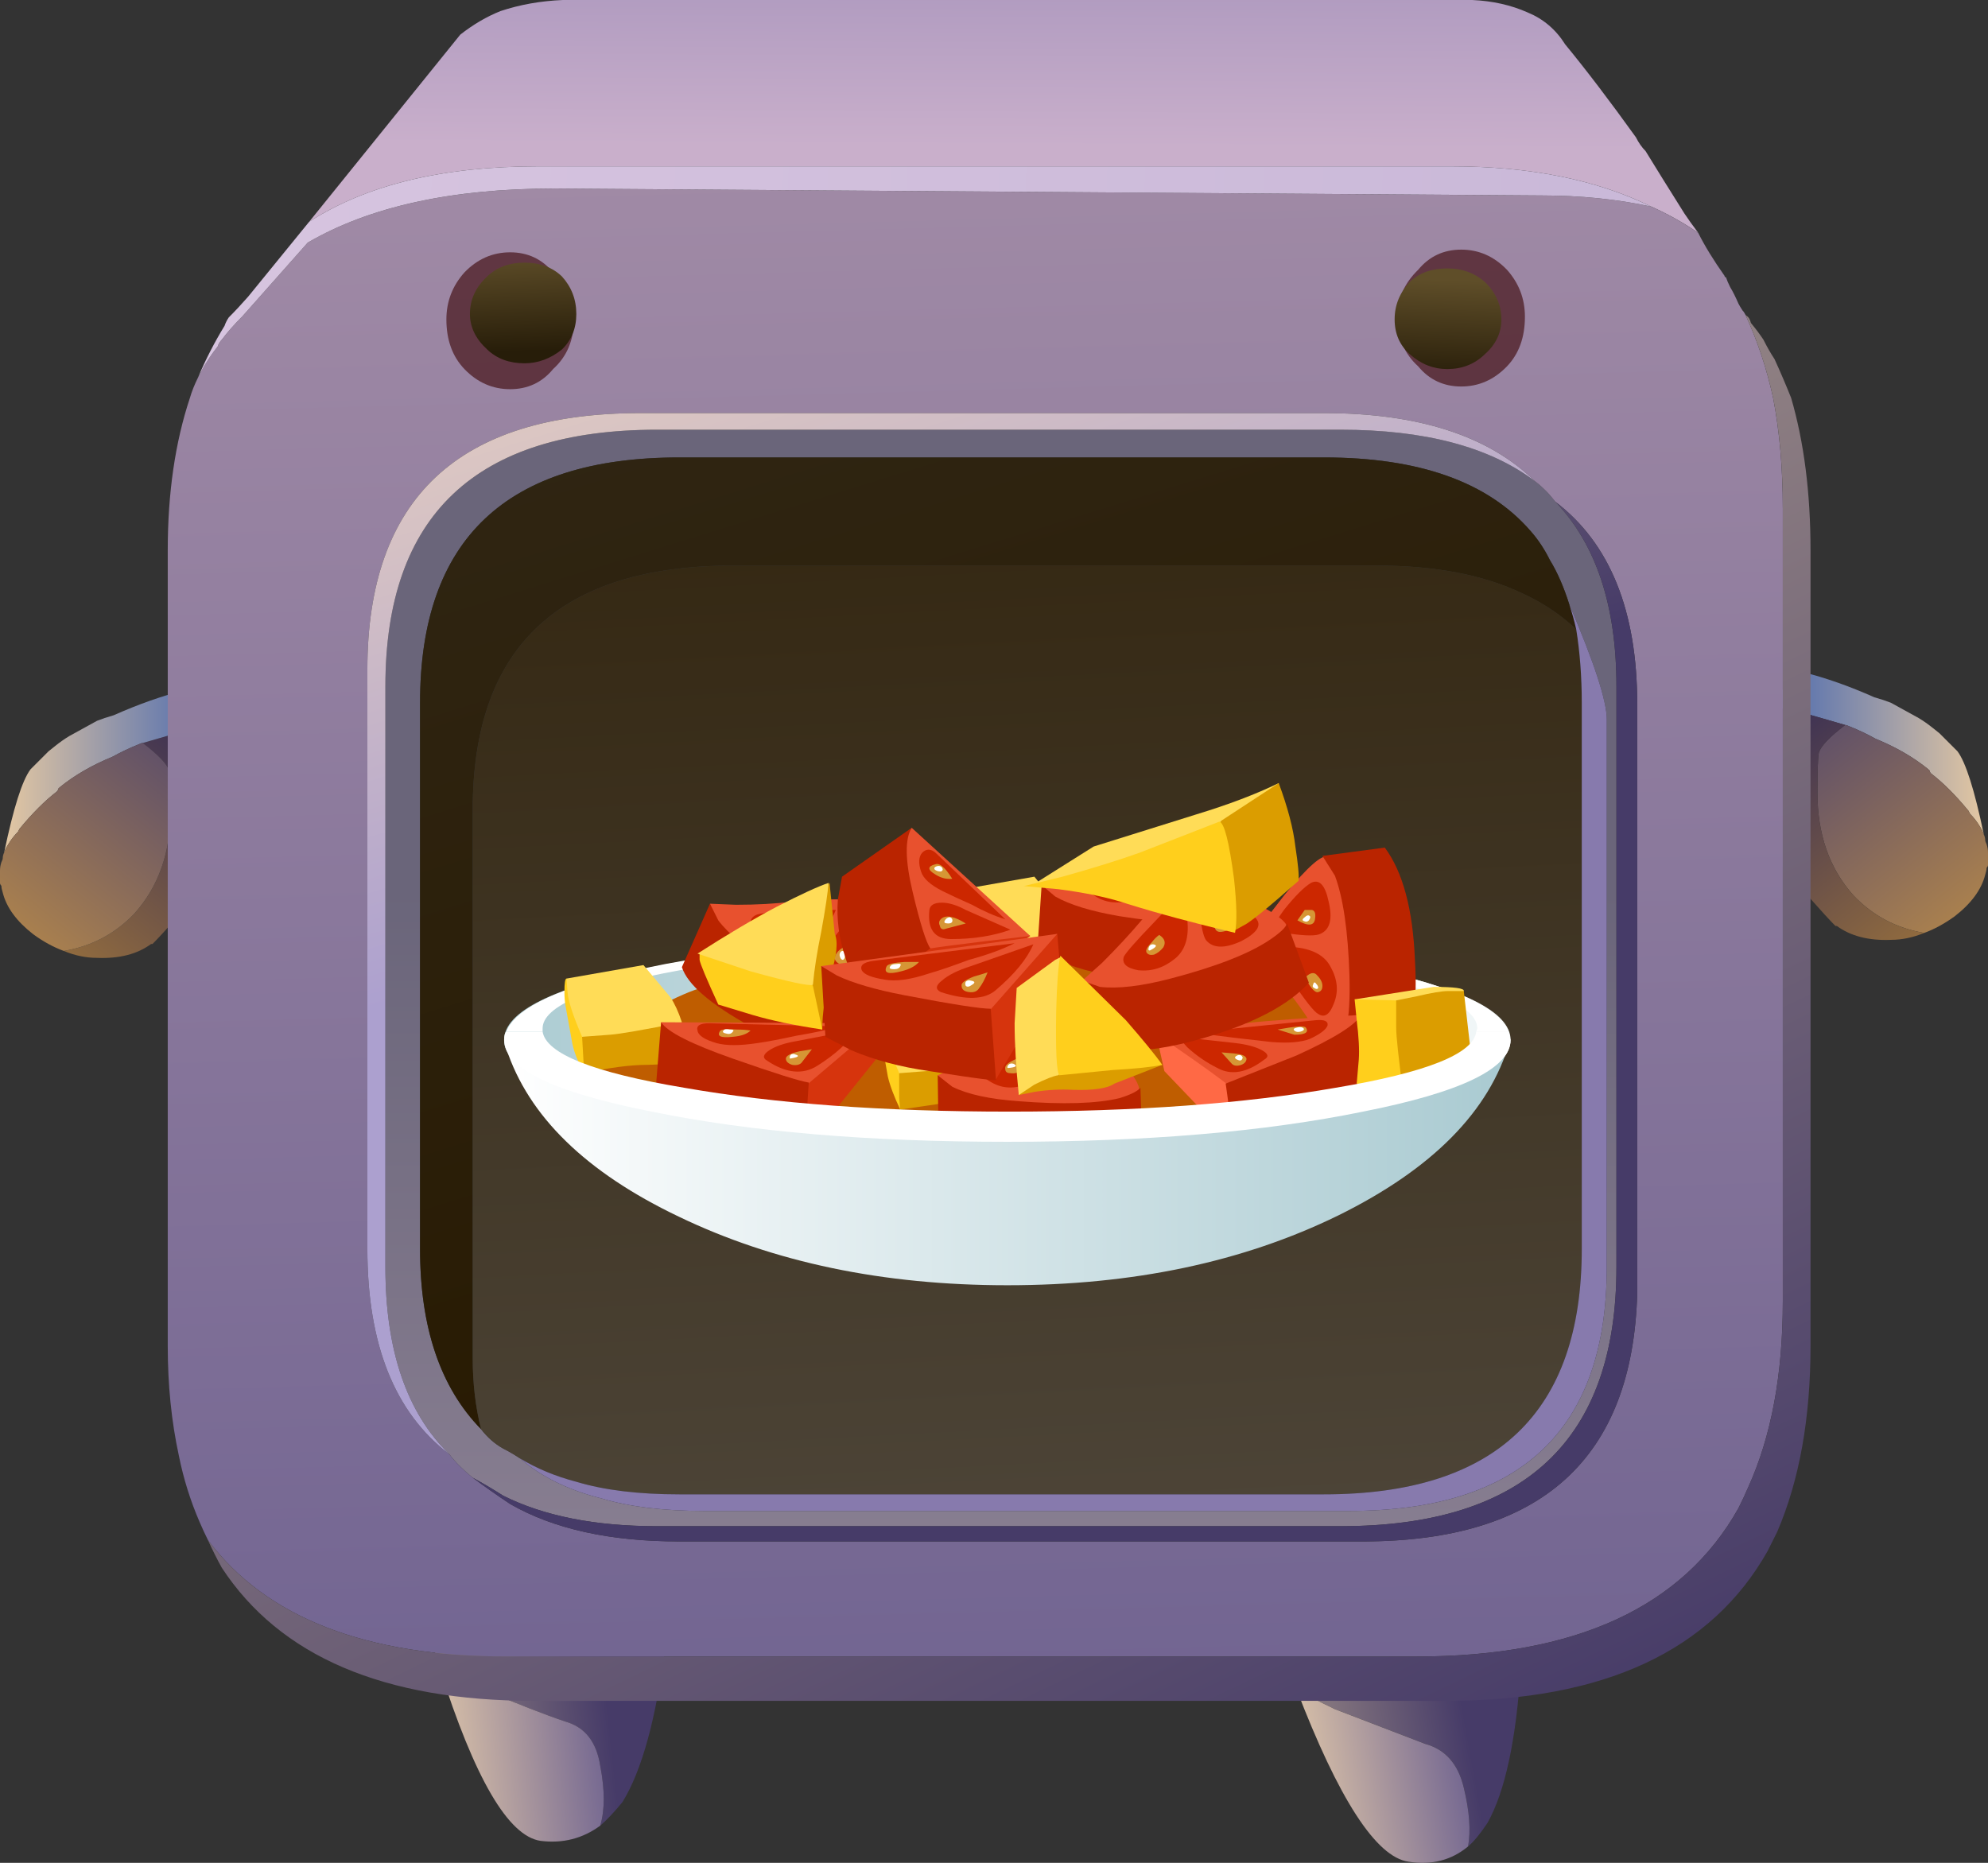 <?xml version="1.0" encoding="UTF-8" standalone="no"?>
<!-- Generator: Adobe Illustrator 15.1.0, SVG Export Plug-In . SVG Version: 6.00 Build 0)  -->

<svg
   xmlns:dc="http://purl.org/dc/elements/1.1/"
   xmlns:cc="http://creativecommons.org/ns#"
   xmlns:rdf="http://www.w3.org/1999/02/22-rdf-syntax-ns#"
   xmlns:svg="http://www.w3.org/2000/svg"
   xmlns="http://www.w3.org/2000/svg"
   xmlns:xlink="http://www.w3.org/1999/xlink"
   xmlns:sodipodi="http://sodipodi.sourceforge.net/DTD/sodipodi-0.dtd"
   xmlns:inkscape="http://www.inkscape.org/namespaces/inkscape"
   version="1.1"
   x="0px"
   y="0px"
   width="71.701"
   height="67.193"
   viewBox="0 0 71.701 67.193"
   xml:space="preserve"
   id="svg4035"
   inkscape:version="0.48.5 r10040"
   sodipodi:docname="lazy salad.svg"><rect x="0" y="0" width="71.701" height="67.193" fill="#333333" stroke="none"/><defs
     id="defs4234"><linearGradient
       y2="14.3"
       x2="39.996"
       y1="29.275"
       x1="39.916"
       gradientUnits="userSpaceOnUse"
       id="SVGID_11_"><stop
         id="stop4139"
         style="stop-color:#C9AFCB"
         offset="0" /><stop
         id="stop4141"
         style="stop-color:#877AAD"
         offset="1" /></linearGradient><linearGradient
       gradientTransform="matrix(4.269773e-4,-1,1,4.269773e-4,1.993097e-4,-5.889416e-5)"
       y2="39.826"
       x2="-55.79"
       y1="39.826"
       x1="-90.315"
       gradientUnits="userSpaceOnUse"
       id="SVGID_12_"><stop
         id="stop4146"
         style="stop-color:#95899B"
         offset="0" /><stop
         id="stop4148"
         style="stop-color:#6A657A"
         offset="0.992" /></linearGradient><linearGradient
       gradientTransform="matrix(0.027,1,-1,0.027,-4.018862e-4,1.658965e-4)"
       y2="-37.298"
       x2="92.684"
       y1="-37.298"
       x1="7.501"
       gradientUnits="userSpaceOnUse"
       id="SVGID_13_"><stop
         id="stop4153"
         style="stop-color:#B49AAE"
         offset="0" /><stop
         id="stop4155"
         style="stop-color:#6C608F"
         offset="1" /></linearGradient><linearGradient
       gradientTransform="matrix(0.315,0.949,-0.955,0.296,4.049242e-4,-2.265871e-4)"
       y2="-19.176"
       x2="85.457"
       y1="-19.176"
       x1="41.501"
       gradientUnits="userSpaceOnUse"
       id="SVGID_14_"><stop
         id="stop4160"
         style="stop-color:#302614"
         offset="0" /><stop
         id="stop4162"
         style="stop-color:#271900"
         offset="1" /></linearGradient><linearGradient
       y2="38.835"
       x2="39.593"
       y1="82.539"
       x1="41.865"
       gradientUnits="userSpaceOnUse"
       id="SVGID_15_"><stop
         id="stop4167"
         style="stop-color:#4F473B"
         offset="0" /><stop
         id="stop4169"
         style="stop-color:#32250F"
         offset="1" /></linearGradient><linearGradient
       gradientTransform="matrix(0.943,0.333,-0.353,0.936,0,2.54184e-4)"
       y2="44.149"
       x2="10.258"
       y1="44.149"
       x1="-71.373"
       gradientUnits="userSpaceOnUse"
       id="SVGID_16_"><stop
         id="stop4174"
         style="stop-color:#F6E5CB"
         offset="0.02" /><stop
         id="stop4176"
         style="stop-color:#877AAD"
         offset="1" /></linearGradient><linearGradient
       gradientTransform="matrix(0.315,0.949,-0.955,0.298,-1.695454e-4,2.525151e-4)"
       y2="-18.302"
       x2="62.809"
       y1="-18.302"
       x1="30.696"
       gradientUnits="userSpaceOnUse"
       id="SVGID_17_"><stop
         id="stop4181"
         style="stop-color:#FFE3B9"
         offset="0" /><stop
         id="stop4183"
         style="stop-color:#ACA0CF"
         offset="1" /></linearGradient><linearGradient
       gradientTransform="matrix(0.457,0.89,-0.901,0.434,3.085434e-4,5.483031e-4)"
       y2="-8.495"
       x2="104.707"
       y1="-8.495"
       x1="31.002"
       gradientUnits="userSpaceOnUse"
       id="SVGID_18_"><stop
         id="stop4188"
         style="stop-color:#C3B195"
         offset="0.004" /><stop
         id="stop4190"
         style="stop-color:#463B68"
         offset="1" /></linearGradient><linearGradient
       gradientTransform="matrix(0.315,0.949,-0.955,0.298,-1.695454e-4,2.525151e-4)"
       y2="-19.991"
       x2="62.809"
       y1="-19.991"
       x1="30.696"
       gradientUnits="userSpaceOnUse"
       id="SVGID_19_"><stop
         id="stop4195"
         style="stop-color:#C3B195"
         offset="0.004" /><stop
         id="stop4197"
         style="stop-color:#463B68"
         offset="1" /></linearGradient><linearGradient
       gradientTransform="matrix(0.999,0.038,-0.038,0.999,1.431704e-4,-1.916885e-4)"
       y2="32.492"
       x2="245.398"
       y1="32.492"
       x1="-54.584"
       gradientUnits="userSpaceOnUse"
       id="SVGID_20_"><stop
         id="stop4202"
         style="stop-color:#E8D4E9"
         offset="0" /><stop
         id="stop4204"
         style="stop-color:#9B8EBF"
         offset="1" /></linearGradient><linearGradient
       inkscape:collect="always"
       xlink:href="#SVGID_20_"
       id="linearGradient4560"
       gradientUnits="userSpaceOnUse"
       gradientTransform="matrix(0.999,0.038,-0.038,0.999,1.431704e-4,-1.916885e-4)"
       x1="-54.584"
       y1="32.492"
       x2="245.398"
       y2="32.492" /><linearGradient
       inkscape:collect="always"
       xlink:href="#SVGID_19_"
       id="linearGradient4563"
       gradientUnits="userSpaceOnUse"
       gradientTransform="matrix(0.315,0.949,-0.955,0.298,-1.695454e-4,2.525151e-4)"
       x1="30.696"
       y1="-19.991"
       x2="62.809"
       y2="-19.991" /><linearGradient
       inkscape:collect="always"
       xlink:href="#SVGID_18_"
       id="linearGradient4566"
       gradientUnits="userSpaceOnUse"
       gradientTransform="matrix(0.457,0.89,-0.901,0.434,3.085434e-4,5.483031e-4)"
       x1="31.002"
       y1="-8.495"
       x2="104.707"
       y2="-8.495" /><linearGradient
       inkscape:collect="always"
       xlink:href="#SVGID_17_"
       id="linearGradient4569"
       gradientUnits="userSpaceOnUse"
       gradientTransform="matrix(0.315,0.949,-0.955,0.298,-1.695454e-4,2.525151e-4)"
       x1="30.696"
       y1="-18.302"
       x2="62.809"
       y2="-18.302" /><linearGradient
       inkscape:collect="always"
       xlink:href="#SVGID_16_"
       id="linearGradient4572"
       gradientUnits="userSpaceOnUse"
       gradientTransform="matrix(0.943,0.333,-0.353,0.936,0,2.54184e-4)"
       x1="-71.373"
       y1="44.149"
       x2="10.258"
       y2="44.149" /><linearGradient
       inkscape:collect="always"
       xlink:href="#SVGID_15_"
       id="linearGradient4575"
       gradientUnits="userSpaceOnUse"
       x1="41.865"
       y1="82.539"
       x2="39.593"
       y2="38.835" /><linearGradient
       inkscape:collect="always"
       xlink:href="#SVGID_14_"
       id="linearGradient4578"
       gradientUnits="userSpaceOnUse"
       gradientTransform="matrix(0.315,0.949,-0.955,0.296,4.049242e-4,-2.265871e-4)"
       x1="41.501"
       y1="-19.176"
       x2="85.457"
       y2="-19.176" /><linearGradient
       inkscape:collect="always"
       xlink:href="#SVGID_13_"
       id="linearGradient4581"
       gradientUnits="userSpaceOnUse"
       gradientTransform="matrix(0.027,1,-1,0.027,-4.018862e-4,1.658965e-4)"
       x1="7.501"
       y1="-37.298"
       x2="92.684"
       y2="-37.298" /><linearGradient
       inkscape:collect="always"
       xlink:href="#SVGID_12_"
       id="linearGradient4584"
       gradientUnits="userSpaceOnUse"
       gradientTransform="matrix(4.269773e-4,-1,1,4.269773e-4,1.993097e-4,-5.889416e-5)"
       x1="-90.315"
       y1="39.826"
       x2="-55.79"
       y2="39.826" /><linearGradient
       inkscape:collect="always"
       xlink:href="#SVGID_11_"
       id="linearGradient4587"
       gradientUnits="userSpaceOnUse"
       x1="39.916"
       y1="29.275"
       x2="39.996"
       y2="14.3" /><linearGradient
       id="SVGID_8_"
       gradientUnits="userSpaceOnUse"
       x1="-44.054"
       y1="44.221"
       x2="-28.937"
       y2="44.221"
       gradientTransform="matrix(0.693,-0.721,0.781,0.631,-3.208518e-4,-2.452135e-4)"><stop
         offset="0.004"
         style="stop-color:#A57939"
         id="stop4116" /><stop
         offset="1"
         style="stop-color:#1B1A5D"
         id="stop4118" /></linearGradient><linearGradient
       id="SVGID_9_"
       gradientUnits="userSpaceOnUse"
       x1="3.175"
       y1="51.825"
       x2="10.425"
       y2="51.825"><stop
         offset="0.008"
         style="stop-color:#F0CFA1"
         id="stop4123" /><stop
         offset="1"
         style="stop-color:#5F76AE"
         id="stop4125" /></linearGradient><linearGradient
       id="SVGID_10_"
       gradientUnits="userSpaceOnUse"
       x1="-44.054"
       y1="43.057"
       x2="-28.937"
       y2="43.057"
       gradientTransform="matrix(0.693,-0.721,0.781,0.631,-3.208518e-4,-2.452135e-4)"><stop
         offset="0.004"
         style="stop-color:#BA8B48"
         id="stop4130" /><stop
         offset="1"
         style="stop-color:#363578"
         id="stop4132" /></linearGradient><linearGradient
       inkscape:collect="always"
       xlink:href="#SVGID_10_"
       id="linearGradient4673"
       gradientUnits="userSpaceOnUse"
       gradientTransform="matrix(0.693,-0.721,0.781,0.631,-3.208518e-4,-2.452135e-4)"
       x1="-44.054"
       y1="43.057"
       x2="-28.937"
       y2="43.057" /><linearGradient
       inkscape:collect="always"
       xlink:href="#SVGID_9_"
       id="linearGradient4676"
       gradientUnits="userSpaceOnUse"
       x1="3.175"
       y1="51.825"
       x2="10.425"
       y2="51.825" /><linearGradient
       inkscape:collect="always"
       xlink:href="#SVGID_8_"
       id="linearGradient4679"
       gradientUnits="userSpaceOnUse"
       gradientTransform="matrix(0.693,-0.721,0.781,0.631,-3.208518e-4,-2.452135e-4)"
       x1="-44.054"
       y1="44.221"
       x2="-28.937"
       y2="44.221" /><linearGradient
       id="SVGID_6_"
       gradientUnits="userSpaceOnUse"
       x1="6.091"
       y1="88.93"
       x2="15.981"
       y2="88.93"
       gradientTransform="matrix(0.988,-0.152,0.111,0.995,7.137656e-5,2.766252e-4)"><stop
         offset="0.004"
         style="stop-color:#C3B195"
         id="stop4100" /><stop
         offset="1"
         style="stop-color:#463B68"
         id="stop4102" /></linearGradient><linearGradient
       id="SVGID_7_"
       gradientUnits="userSpaceOnUse"
       x1="8.558"
       y1="89.568"
       x2="16.145"
       y2="89.568"
       gradientTransform="matrix(0.988,-0.152,0.111,0.995,3.806055e-4,-2.24188e-4)"><stop
         offset="0.008"
         style="stop-color:#EFD5AD"
         id="stop4107" /><stop
         offset="1"
         style="stop-color:#6C608F"
         id="stop4109" /></linearGradient><linearGradient
       inkscape:collect="always"
       xlink:href="#SVGID_7_"
       id="linearGradient4692"
       gradientUnits="userSpaceOnUse"
       gradientTransform="matrix(0.988,-0.152,0.111,0.995,3.806055e-4,-2.24188e-4)"
       x1="8.558"
       y1="89.568"
       x2="16.145"
       y2="89.568" /><linearGradient
       inkscape:collect="always"
       xlink:href="#SVGID_6_"
       id="linearGradient4695"
       gradientUnits="userSpaceOnUse"
       gradientTransform="matrix(0.988,-0.152,0.111,0.995,7.137656e-5,2.766252e-4)"
       x1="6.091"
       y1="88.93"
       x2="15.981"
       y2="88.93" /><linearGradient
       id="SVGID_1_"
       gradientUnits="userSpaceOnUse"
       x1="30.545"
       y1="94.468"
       x2="40.336"
       y2="94.468"
       gradientTransform="matrix(0.988,-0.153,0.178,0.984,-1.354814e-4,-4.558265e-5)"><stop
         offset="0.004"
         style="stop-color:#C3B195"
         id="stop4059" /><stop
         offset="1"
         style="stop-color:#463B68"
         id="stop4061" /></linearGradient><linearGradient
       id="SVGID_2_"
       gradientUnits="userSpaceOnUse"
       x1="32.95"
       y1="95.096"
       x2="40.464"
       y2="95.096"
       gradientTransform="matrix(0.988,-0.153,0.178,0.984,-4.651994e-4,1.265407e-4)"><stop
         offset="0.008"
         style="stop-color:#EFD5AD"
         id="stop4066" /><stop
         offset="1"
         style="stop-color:#6C608F"
         id="stop4068" /></linearGradient><linearGradient
       inkscape:collect="always"
       xlink:href="#SVGID_2_"
       id="linearGradient4727"
       gradientUnits="userSpaceOnUse"
       gradientTransform="matrix(0.988,-0.153,0.178,0.984,-4.651994e-4,1.265407e-4)"
       x1="32.95"
       y1="95.096"
       x2="40.464"
       y2="95.096" /><linearGradient
       inkscape:collect="always"
       xlink:href="#SVGID_1_"
       id="linearGradient4730"
       gradientUnits="userSpaceOnUse"
       gradientTransform="matrix(0.988,-0.153,0.178,0.984,-1.354814e-4,-4.558265e-5)"
       x1="30.545"
       y1="94.468"
       x2="40.336"
       y2="94.468" /><linearGradient
       id="SVGID_22_"
       gradientUnits="userSpaceOnUse"
       x1="737.843"
       y1="-3088.198"
       x2="740.798"
       y2="-3088.198"
       gradientTransform="matrix(0.123,1.421,2.069,-0.084,6322.598,-1274.901)"><stop
         offset="0"
         style="stop-color:#5F4E29"
         id="stop4224" /><stop
         offset="0.859"
         style="stop-color:#271D09"
         id="stop4226" /></linearGradient><linearGradient
       inkscape:collect="always"
       xlink:href="#SVGID_22_"
       id="linearGradient4738"
       gradientUnits="userSpaceOnUse"
       gradientTransform="matrix(0.123,1.421,2.069,-0.084,6322.598,-1274.901)"
       x1="737.843"
       y1="-3088.198"
       x2="740.798"
       y2="-3088.198" /><linearGradient
       id="SVGID_21_"
       gradientUnits="userSpaceOnUse"
       x1="6.826"
       y1="-124.268"
       x2="11.192"
       y2="-124.268"
       gradientTransform="matrix(-0.086,0.964,-1,-0.04,-67.65,22.55)"><stop
         offset="0"
         style="stop-color:#5F4E29"
         id="stop4213" /><stop
         offset="0.859"
         style="stop-color:#271D09"
         id="stop4215" /></linearGradient><linearGradient
       inkscape:collect="always"
       xlink:href="#SVGID_21_"
       id="linearGradient4747"
       gradientUnits="userSpaceOnUse"
       gradientTransform="matrix(-0.086,0.964,-1,-0.04,-67.65,22.55)"
       x1="6.826"
       y1="-124.268"
       x2="11.192"
       y2="-124.268" /><linearGradient
       gradientTransform="scale(-1,-1)"
       y2="-51.175"
       x2="-68.675"
       y1="-51.175"
       x1="-75.925"
       gradientUnits="userSpaceOnUse"
       id="SVGID_3_"><stop
         id="stop4077"
         style="stop-color:#F0CFA1"
         offset="0.008" /><stop
         id="stop4079"
         style="stop-color:#5F76AE"
         offset="1" /></linearGradient><linearGradient
       gradientTransform="matrix(-0.693,-0.721,0.781,-0.631,-1.820922e-4,8.38995e-4)"
       y2="14.428"
       x2="-78.331"
       y1="14.428"
       x1="-93.448"
       gradientUnits="userSpaceOnUse"
       id="SVGID_4_"><stop
         id="stop4084"
         style="stop-color:#BA8B48"
         offset="0.004" /><stop
         id="stop4086"
         style="stop-color:#363578"
         offset="1" /></linearGradient><linearGradient
       gradientTransform="matrix(-0.693,-0.721,0.781,-0.631,-1.820922e-4,8.38995e-4)"
       y2="13.264"
       x2="-78.331"
       y1="13.264"
       x1="-93.448"
       gradientUnits="userSpaceOnUse"
       id="SVGID_5_"><stop
         id="stop4091"
         style="stop-color:#A57939"
         offset="0.004" /><stop
         id="stop4093"
         style="stop-color:#1B1A5D"
         offset="1" /></linearGradient><linearGradient
       inkscape:collect="always"
       xlink:href="#SVGID_5_"
       id="linearGradient4766"
       gradientUnits="userSpaceOnUse"
       gradientTransform="matrix(-0.693,-0.721,0.781,-0.631,-1.820922e-4,8.38995e-4)"
       x1="-93.448"
       y1="13.264"
       x2="-78.331"
       y2="13.264" /><linearGradient
       inkscape:collect="always"
       xlink:href="#SVGID_4_"
       id="linearGradient4769"
       gradientUnits="userSpaceOnUse"
       gradientTransform="matrix(-0.693,-0.721,0.781,-0.631,-1.820922e-4,8.38995e-4)"
       x1="-93.448"
       y1="14.428"
       x2="-78.331"
       y2="14.428" /><linearGradient
       inkscape:collect="always"
       xlink:href="#SVGID_3_"
       id="linearGradient4772"
       gradientUnits="userSpaceOnUse"
       gradientTransform="scale(-1,-1)"
       x1="-75.925"
       y1="-51.175"
       x2="-68.675"
       y2="-51.175" /><linearGradient
       inkscape:collect="always"
       xlink:href="#SVGID_7_-9"
       id="linearGradient10763"
       gradientUnits="userSpaceOnUse"
       gradientTransform="matrix(-0.75,0,0,-0.75,12253.5,-12265.5)"
       x1="16281.125"
       y1="-16341.676"
       x2="16339.675"
       y2="-16341.676" /><linearGradient
       id="SVGID_7_-9"
       gradientUnits="userSpaceOnUse"
       x1="16281.125"
       y1="-16341.676"
       x2="16339.675"
       y2="-16341.676"
       gradientTransform="matrix(-0.75,0,0,-0.75,12253.5,-12265.5)"><stop
         offset="0"
         style="stop-color:#FFFFFF"
         id="stop6082" /><stop
         offset="1"
         style="stop-color:#A9CAD1"
         id="stop6084" /></linearGradient><linearGradient
       inkscape:collect="always"
       xlink:href="#SVGID_8_-9"
       id="linearGradient10765"
       gradientUnits="userSpaceOnUse"
       gradientTransform="scale(0.75,0.75)"
       x1="0.1"
       y1="-18.3"
       x2="48.35"
       y2="-18.3" /><linearGradient
       id="SVGID_8_-9"
       gradientUnits="userSpaceOnUse"
       x1="0.1"
       y1="-18.3"
       x2="48.35"
       y2="-18.3"
       gradientTransform="scale(0.75,0.75)"><stop
         offset="0"
         style="stop-color:#FFFFFF"
         id="stop6287" /><stop
         offset="1"
         style="stop-color:#A9CAD1"
         id="stop6289" /></linearGradient></defs><sodipodi:namedview
     pagecolor="#ffffff"
     bordercolor="#666666"
     borderopacity="1"
     objecttolerance="10"
     gridtolerance="10"
     guidetolerance="10"
     inkscape:pageopacity="0"
     inkscape:pageshadow="2"
     inkscape:window-width="1366"
     inkscape:window-height="722"
     id="namedview4232"
     showgrid="false"
     fit-margin-top="0"
     fit-margin-left="0"
     fit-margin-right="0"
     fit-margin-bottom="0"
     inkscape:zoom="3.8808651"
     inkscape:cx="62.313559"
     inkscape:cy="63.253712"
     inkscape:window-x="0"
     inkscape:window-y="27"
     inkscape:window-maximized="1"
     inkscape:current-layer="svg4035" /><symbol
     id="price_x5F_tag_x5F_pt_x5F_mc_1_"
     transform="translate(124.571,-5.051)"><g
       id="Layer_1_4_" /></symbol><g
     id="g4774"
     transform="translate(-3.7,-24)"><path
       inkscape:connector-curvature="0"
       id="path4063"
       d="m 56.65,90.6 c 0.1,-0.566 0.05,-1.267 -0.15,-2.1 -0.2,-0.866 -0.667,-1.4 -1.4,-1.6 -0.699,-0.267 -1.783,-0.684 -3.25,-1.25 -0.633,-0.301 -1.1,-0.551 -1.399,-0.75 -0.101,-0.301 -0.233,-0.584 -0.4,-0.851 l 8.5,0.101 c -0.166,2.6 -0.566,4.466 -1.2,5.6 -0.268,0.4 -0.501,0.684 -0.701,0.85 z"
       style="fill:url(#linearGradient4730);fill-rule:evenodd" /><path
       inkscape:connector-curvature="0"
       id="path4070"
       d="m 56.65,90.6 c -0.601,0.5 -1.317,0.684 -2.15,0.551 -1.167,-0.167 -2.517,-2.25 -4.05,-6.25 0.3,0.199 0.767,0.449 1.399,0.75 1.467,0.566 2.551,0.983 3.25,1.25 0.733,0.199 1.2,0.733 1.4,1.6 0.201,0.832 0.251,1.532 0.151,2.099 z"
       style="fill:url(#linearGradient4727);fill-rule:evenodd" /><path
       style="fill:url(#linearGradient4772);fill-rule:evenodd"
       d="m 70.25,50.15 c -0.566,-0.167 -1.15,-0.334 -1.75,-0.5 -0.134,0 -0.517,-0.084 -1.15,-0.25 l 1.4,-1.15 c 0.8,0.2 1.65,0.5 2.55,0.9 0.233,0.066 0.434,0.133 0.601,0.199 0.366,0.2 0.699,0.384 1,0.551 0.166,0.1 0.333,0.216 0.5,0.35 l 0.25,0.2 c 0.033,0.033 0.25,0.25 0.649,0.649 0.3,0.4 0.617,1.4 0.95,3 -0.033,-0.1 -0.083,-0.199 -0.15,-0.3 -0.1,-0.166 -0.216,-0.316 -0.35,-0.45 l -0.05,-0.1 c -0.467,-0.566 -0.917,-1.017 -1.351,-1.35 -0.033,-0.034 -0.05,-0.067 -0.05,-0.101 l -0.05,-0.05 c -0.533,-0.434 -1.167,-0.8 -1.9,-1.1 -0.3,-0.167 -0.616,-0.317 -0.949,-0.45 -0.067,-0.031 -0.117,-0.048 -0.15,-0.048 z"
       id="path4081"
       inkscape:connector-curvature="0" /><path
       style="fill:url(#linearGradient4769);fill-rule:evenodd"
       d="m 73.1,57.65 c -1,-0.167 -1.85,-0.617 -2.55,-1.351 -0.866,-0.967 -1.3,-2.2 -1.3,-3.7 0,-0.8 0.017,-1.283 0.05,-1.449 0.066,-0.233 0.384,-0.567 0.95,-1 0.033,0 0.083,0.017 0.15,0.05 0.333,0.133 0.649,0.283 0.949,0.45 0.733,0.3 1.367,0.666 1.9,1.1 l 0.05,0.05 c 0,0.033 0.017,0.066 0.05,0.101 0.434,0.333 0.884,0.783 1.351,1.35 l 0.05,0.1 c 0.134,0.134 0.25,0.284 0.35,0.45 0.067,0.101 0.117,0.2 0.15,0.3 0.033,0.067 0.05,0.134 0.05,0.2 0,0.033 0.017,0.084 0.05,0.15 0.034,0.1 0.051,0.2 0.051,0.3 0,0.167 0,0.316 0,0.45 0,0.033 -0.017,0.066 -0.051,0.1 0,0.066 -0.017,0.15 -0.05,0.25 -0.133,0.533 -0.5,1.033 -1.1,1.5 -0.367,0.265 -0.733,0.466 -1.1,0.599 z"
       id="path4088"
       inkscape:connector-curvature="0" /><path
       style="fill:url(#linearGradient4766);fill-rule:evenodd"
       d="m 67.35,49.4 c 0.634,0.166 1.017,0.25 1.15,0.25 0.6,0.166 1.184,0.333 1.75,0.5 -0.566,0.433 -0.884,0.767 -0.95,1 -0.033,0.166 -0.05,0.649 -0.05,1.449 0,1.5 0.434,2.733 1.3,3.7 0.7,0.733 1.55,1.184 2.55,1.351 -0.4,0.166 -0.8,0.25 -1.2,0.25 -0.801,0.033 -1.45,-0.134 -1.95,-0.5 H 69.9 C 69.5,57 68.616,56 67.25,54.4 l 0.1,-5 z"
       id="path4095"
       inkscape:connector-curvature="0" /><path
       inkscape:connector-curvature="0"
       id="path4104"
       d="m 25.35,89.85 c 0.167,-0.566 0.167,-1.283 0,-2.149 -0.133,-0.867 -0.55,-1.4 -1.25,-1.601 -0.7,-0.233 -1.767,-0.649 -3.2,-1.25 -0.6,-0.267 -1.05,-0.5 -1.35,-0.699 -0.066,-0.301 -0.167,-0.601 -0.3,-0.9 l 8.45,0.1 c -0.333,2.634 -0.85,4.517 -1.55,5.65 -0.3,0.365 -0.567,0.649 -0.8,0.849 z"
       style="fill:url(#linearGradient4695);fill-rule:evenodd" /><path
       inkscape:connector-curvature="0"
       id="path4111"
       d="M 25.35,89.85 C 24.717,90.316 24,90.5 23.2,90.4 c -1.167,-0.167 -2.383,-2.25 -3.65,-6.25 0.3,0.199 0.75,0.433 1.35,0.699 1.434,0.601 2.5,1.017 3.2,1.25 0.7,0.2 1.117,0.733 1.25,1.601 0.167,0.866 0.167,1.583 0,2.15 z"
       style="fill:url(#linearGradient4692);fill-rule:evenodd" /><path
       inkscape:connector-curvature="0"
       id="path4120"
       d="m 6,58.3 c 1,-0.166 1.85,-0.616 2.55,-1.35 0.867,-0.967 1.3,-2.2 1.3,-3.7 0,-0.8 -0.017,-1.283 -0.05,-1.45 -0.066,-0.233 -0.383,-0.566 -0.95,-1 0.566,-0.166 1.15,-0.333 1.75,-0.5 0.133,0 0.517,-0.083 1.15,-0.25 l 0.1,5 c -1.367,1.601 -2.25,2.601 -2.65,3 H 9.15 C 8.65,58.417 8,58.583 7.2,58.55 6.8,58.55 6.4,58.467 6,58.3 z"
       style="fill:url(#linearGradient4679);fill-rule:evenodd" /><path
       inkscape:connector-curvature="0"
       id="path4127"
       d="m 3.85,54.75 c 0.333,-1.6 0.65,-2.6 0.95,-3 0.4,-0.4 0.617,-0.616 0.65,-0.65 L 5.7,50.9 c 0.167,-0.134 0.333,-0.25 0.5,-0.351 0.3,-0.166 0.633,-0.35 1,-0.55 0.167,-0.066 0.367,-0.134 0.6,-0.2 0.9,-0.399 1.75,-0.7 2.55,-0.899 l 1.4,1.149 c -0.633,0.167 -1.017,0.25 -1.15,0.25 -0.6,0.167 -1.184,0.334 -1.75,0.5 -0.033,0 -0.083,0.017 -0.15,0.05 -0.333,0.134 -0.65,0.284 -0.95,0.45 -0.733,0.3 -1.367,0.667 -1.9,1.101 L 5.8,52.45 c 0,0.033 -0.017,0.066 -0.05,0.1 C 5.317,52.884 4.867,53.333 4.4,53.9 L 4.35,54 C 4.217,54.134 4.1,54.283 4,54.45 c -0.067,0.1 -0.117,0.2 -0.15,0.3 z"
       style="fill:url(#linearGradient4676);fill-rule:evenodd" /><path
       inkscape:connector-curvature="0"
       id="path4134"
       d="M 6,58.3 C 5.633,58.167 5.267,57.967 4.9,57.7 4.3,57.233 3.933,56.733 3.8,56.2 3.767,56.099 3.75,56.016 3.75,55.95 3.717,55.917 3.7,55.884 3.7,55.85 c 0,-0.133 0,-0.283 0,-0.449 0,-0.101 0.017,-0.2 0.05,-0.301 0.033,-0.066 0.05,-0.116 0.05,-0.149 0,-0.066 0.017,-0.134 0.05,-0.2 0.033,-0.1 0.083,-0.2 0.15,-0.3 0.1,-0.167 0.217,-0.316 0.35,-0.45 l 0.05,-0.1 C 4.867,53.334 5.317,52.884 5.75,52.55 5.783,52.517 5.8,52.484 5.8,52.45 L 5.85,52.4 c 0.533,-0.434 1.167,-0.801 1.9,-1.101 0.3,-0.166 0.617,-0.316 0.95,-0.45 0.066,-0.033 0.117,-0.05 0.15,-0.05 0.566,0.434 0.883,0.767 0.95,1 0.034,0.167 0.05,0.65 0.05,1.45 0,1.5 -0.434,2.733 -1.3,3.7 C 7.85,57.684 7,58.134 6,58.3 z"
       style="fill:url(#linearGradient4673);fill-rule:evenodd" /><path
       style="fill:url(#linearGradient4587);fill-rule:evenodd"
       d="M 63.25,31.45 C 61.283,30.483 58.884,30 56.05,30 H 23.1 c -3.434,0 -6.184,0.667 -8.25,2 L 20.3,25.25 C 20.767,24.883 21.25,24.6 21.75,24.4 22.45,24.167 23.2,24.033 24,24 h 32.8 c 0.733,0.033 1.4,0.183 2,0.45 0.566,0.233 1.017,0.617 1.351,1.15 0.767,0.933 1.616,2.05 2.55,3.35 0.1,0.2 0.217,0.367 0.35,0.5 0.367,0.6 0.834,1.35 1.4,2.25 0.133,0.2 0.3,0.433 0.5,0.7 -0.534,-0.367 -1.101,-0.683 -1.701,-0.95 z"
       id="path4143"
       inkscape:connector-curvature="0" /><path
       style="fill:url(#linearGradient4584);fill-rule:evenodd"
       d="m 59.8,42.1 c 1.467,1.534 2.2,3.75 2.2,6.65 V 69.7 c 0,6.233 -3.316,9.35 -9.95,9.35 H 27.4 c -2.233,0 -4.083,-0.366 -5.55,-1.1 C 21.483,77.717 21.117,77.5 20.75,77.3 20.417,77.033 20.133,76.75 19.9,76.45 18.367,74.95 17.6,72.7 17.6,69.7 V 48.75 c 0,-6.167 3.267,-9.25 9.8,-9.25 h 24.65 c 3.033,0 5.367,0.617 7,1.85 0.266,0.2 0.516,0.45 0.75,0.75 z M 21.05,75.55 c 0.233,0.3 0.5,0.533 0.8,0.7 0.2,0.1 0.4,0.217 0.6,0.35 0.767,0.667 1.75,1.15 2.95,1.45 1,0.3 2.233,0.45 3.7,0.45 h 23.25 c 6.2,0 9.301,-2.934 9.301,-8.8 V 49.95 c 0,-0.667 -0.45,-2.05 -1.351,-4.15 -0.2,-0.633 -0.434,-1.166 -0.7,-1.6 -0.199,-0.4 -0.433,-0.75 -0.699,-1.05 -1.534,-1.767 -4.017,-2.65 -7.45,-2.65 H 28.2 c -6.233,0 -9.35,2.95 -9.35,8.85 v 19.7 c 0,2.834 0.733,5 2.2,6.5 z"
       id="path4150"
       inkscape:connector-curvature="0" /><path
       style="fill:url(#linearGradient4581);fill-rule:evenodd"
       d="m 66.65,35.35 c 0.433,0.933 0.767,1.933 1,3 0.233,1.2 0.35,2.533 0.35,4 v 28.6 c 0,2.633 -0.417,4.866 -1.25,6.7 -0.1,0.233 -0.217,0.483 -0.35,0.75 -2,3.566 -5.867,5.35 -11.601,5.35 H 22 c -5.1,0 -8.7,-1.4 -10.8,-4.2 -0.1,-0.2 -0.2,-0.416 -0.3,-0.649 -0.333,-0.767 -0.583,-1.567 -0.75,-2.4 -0.267,-1.233 -0.4,-2.55 -0.4,-3.95 v -28.7 c 0,-2.066 0.267,-3.899 0.8,-5.5 0.067,-0.233 0.167,-0.483 0.3,-0.75 0.2,-0.4 0.433,-0.767 0.7,-1.1 0.034,-0.1 0.083,-0.183 0.15,-0.25 0.2,-0.267 0.45,-0.55 0.75,-0.85 l 2.35,-2.65 c 2.233,-1.3 5.2,-1.95 8.9,-1.95 l 35.6,0.25 c 1.4,0 2.717,0.133 3.95,0.4 0.6,0.267 1.167,0.583 1.7,0.95 0.233,0.467 0.55,0.983 0.95,1.55 0,0.033 0.017,0.05 0.05,0.05 0.033,0.1 0.083,0.217 0.149,0.35 0.101,0.167 0.2,0.367 0.301,0.6 0.033,0.066 0.083,0.15 0.149,0.25 0.034,0.032 0.067,0.082 0.101,0.149 z M 20.75,77.3 c 0.4,0.3 0.85,0.617 1.35,0.95 1.566,0.9 3.6,1.35 6.1,1.35 h 24.65 c 6.434,0 9.733,-2.983 9.9,-8.949 V 49.4 c 0,-3.367 -0.983,-5.801 -2.95,-7.3 -0.233,-0.3 -0.483,-0.55 -0.75,-0.75 -1.666,-1.633 -4.2,-2.45 -7.6,-2.45 H 26.8 c -6.566,0 -9.85,3.083 -9.85,9.25 v 20.9 c 0,3.434 0.983,5.9 2.95,7.4 0.233,0.3 0.517,0.583 0.85,0.85 z"
       id="path4157"
       inkscape:connector-curvature="0" /><path
       style="fill:url(#linearGradient4578);fill-rule:evenodd"
       d="m 21.05,75.55 c -1.466,-1.5 -2.2,-3.666 -2.2,-6.5 v -19.7 c 0,-5.899 3.117,-8.85 9.35,-8.85 h 23.25 c 3.434,0 5.916,0.883 7.45,2.65 0.267,0.3 0.5,0.649 0.699,1.05 0.267,0.434 0.5,0.967 0.7,1.6 0.101,0.3 0.184,0.601 0.25,0.9 -0.566,-0.533 -1.217,-0.967 -1.95,-1.3 -1.399,-0.667 -3.149,-1 -5.25,-1 h -23.2 c -6.267,0 -9.4,2.933 -9.4,8.8 V 73 c 0.001,0.9 0.101,1.75 0.301,2.55 z"
       id="path4164"
       inkscape:connector-curvature="0" /><path
       style="fill:url(#linearGradient4575);fill-rule:evenodd"
       d="m 22.45,76.6 c -0.2,-0.133 -0.4,-0.25 -0.6,-0.35 -0.3,-0.167 -0.567,-0.4 -0.8,-0.7 -0.2,-0.8 -0.3,-1.649 -0.3,-2.55 V 53.2 c 0,-5.867 3.133,-8.8 9.4,-8.8 h 23.2 c 2.101,0 3.851,0.333 5.25,1 0.733,0.333 1.384,0.767 1.95,1.3 0.134,0.833 0.2,1.717 0.2,2.649 v 19.7 c 0,5.9 -3.1,8.851 -9.3,8.851 H 28.2 c -1.467,0 -2.7,-0.15 -3.7,-0.45 -0.767,-0.2 -1.45,-0.483 -2.05,-0.85 z"
       id="path4171"
       inkscape:connector-curvature="0" /><path
       style="fill:url(#linearGradient4572);fill-rule:evenodd"
       d="m 60.3,45.8 c 0.9,2.101 1.351,3.483 1.351,4.15 V 69.7 c 0,5.866 -3.101,8.8 -9.301,8.8 H 29.1 c -1.467,0 -2.7,-0.15 -3.7,-0.45 -1.2,-0.3 -2.183,-0.783 -2.95,-1.45 0.6,0.367 1.283,0.65 2.05,0.851 1,0.3 2.233,0.45 3.7,0.45 h 23.25 c 6.2,0 9.3,-2.95 9.3,-8.851 v -19.7 c 0,-0.933 -0.066,-1.816 -0.2,-2.649 C 60.483,46.4 60.4,46.1 60.3,45.8 z"
       id="path4178"
       inkscape:connector-curvature="0" /><path
       style="fill:url(#linearGradient4569);fill-rule:evenodd"
       d="m 19.9,76.45 c -1.967,-1.5 -2.95,-3.967 -2.95,-7.4 v -20.9 c 0,-6.167 3.283,-9.25 9.85,-9.25 h 24.65 c 3.399,0 5.934,0.817 7.6,2.45 -1.633,-1.233 -3.967,-1.85 -7,-1.85 H 27.4 c -6.533,0 -9.8,3.083 -9.8,9.25 V 69.7 c 0,3 0.767,5.25 2.3,6.75 z"
       id="path4185"
       inkscape:connector-curvature="0" /><path
       style="fill:url(#linearGradient4566);fill-rule:evenodd"
       d="m 11.2,79.55 c 2.1,2.8 5.7,4.2 10.8,4.2 h 32.8 c 5.733,0 9.601,-1.783 11.601,-5.35 0.133,-0.267 0.25,-0.517 0.35,-0.75 0.833,-1.834 1.25,-4.067 1.25,-6.7 v -28.6 c 0,-1.467 -0.116,-2.8 -0.35,-4 -0.233,-1.067 -0.567,-2.067 -1,-3 l 0.05,0.05 c 0.066,0.033 0.116,0.117 0.149,0.25 0.167,0.2 0.317,0.4 0.45,0.6 0.134,0.267 0.267,0.5 0.4,0.7 0.2,0.433 0.399,0.9 0.6,1.4 0.467,1.6 0.7,3.433 0.7,5.5 v 28.7 c 0,2.601 -0.4,4.834 -1.2,6.7 -0.1,0.2 -0.217,0.434 -0.35,0.7 -2.033,3.6 -5.9,5.399 -11.601,5.399 H 22.95 c -5.4,0 -9.15,-1.6 -11.25,-4.8 -0.167,-0.299 -0.333,-0.632 -0.5,-0.999 z"
       id="path4192"
       inkscape:connector-curvature="0" /><path
       style="fill:url(#linearGradient4563);fill-rule:evenodd"
       d="m 59.8,42.1 c 1.967,1.5 2.95,3.933 2.95,7.3 v 21.25 c -0.167,5.966 -3.467,8.949 -9.9,8.949 H 28.2 c -2.5,0 -4.534,-0.449 -6.1,-1.35 -0.5,-0.333 -0.95,-0.65 -1.35,-0.95 0.367,0.2 0.733,0.417 1.1,0.65 1.467,0.733 3.316,1.1 5.55,1.1 h 24.65 c 6.634,0 9.95,-3.116 9.95,-9.35 V 48.75 c 0,-2.9 -0.733,-5.116 -2.2,-6.65 z"
       id="path4199"
       inkscape:connector-curvature="0" /><path
       style="fill:url(#linearGradient4560);fill-rule:evenodd"
       d="m 14.85,32 c 2.066,-1.333 4.816,-2 8.25,-2 h 32.95 c 2.834,0 5.233,0.483 7.2,1.45 -1.233,-0.267 -2.55,-0.4 -3.95,-0.4 L 23.7,30.8 c -3.7,0 -6.667,0.65 -8.9,1.95 l -2.35,2.65 c -0.3,0.3 -0.55,0.583 -0.75,0.85 -0.067,0.067 -0.117,0.15 -0.15,0.25 -0.267,0.333 -0.5,0.7 -0.7,1.1 0.267,-0.633 0.583,-1.25 0.95,-1.85 0.034,-0.1 0.083,-0.2 0.15,-0.3 0.233,-0.233 0.466,-0.483 0.7,-0.75 l 2.2,-2.7 z"
       id="path4206"
       inkscape:connector-curvature="0" /><path
       inkscape:connector-curvature="0"
       id="path4210"
       d="m 58.699,35.424 c 0,0.743 -0.215,1.339 -0.648,1.791 -0.467,0.484 -1.018,0.726 -1.65,0.726 -0.632,0 -1.15,-0.242 -1.551,-0.726 -0.5,-0.452 -0.75,-1.048 -0.75,-1.791 0,-0.645 0.25,-1.21 0.75,-1.694 0.4,-0.484 0.918,-0.726 1.551,-0.726 0.633,0 1.184,0.242 1.65,0.726 0.433,0.484 0.648,1.049 0.648,1.694 z"
       style="fill:#380101;fill-opacity:0.6;fill-rule:evenodd" /><path
       inkscape:connector-curvature="0"
       id="path4217"
       d="m 57.85,35.521 c 0,0.484 -0.199,0.904 -0.6,1.259 -0.367,0.355 -0.816,0.532 -1.35,0.532 -0.5,0 -0.951,-0.177 -1.35,-0.532 C 54.184,36.457 54,36.037 54,35.521 c 0,-0.516 0.184,-0.968 0.551,-1.355 0.332,-0.323 0.783,-0.484 1.35,-0.484 0.533,0 0.982,0.161 1.35,0.484 0.399,0.387 0.599,0.839 0.599,1.355 z"
       style="fill:url(#linearGradient4747);fill-rule:evenodd" /><path
       inkscape:connector-curvature="0"
       id="path4221"
       d="m 19.8,35.521 c 0,-0.645 0.217,-1.21 0.65,-1.694 0.466,-0.484 1.017,-0.726 1.649,-0.726 0.634,0 1.15,0.242 1.55,0.726 0.5,0.484 0.75,1.049 0.75,1.694 0,0.742 -0.25,1.339 -0.75,1.791 -0.399,0.484 -0.916,0.726 -1.55,0.726 -0.633,0 -1.184,-0.242 -1.649,-0.726 C 20.017,36.86 19.8,36.263 19.8,35.521 z"
       style="fill:#380101;fill-opacity:0.6;fill-rule:evenodd" /><path
       inkscape:connector-curvature="0"
       id="path4228"
       d="m 20.649,35.325 c 0,0.474 0.208,0.901 0.622,1.28 0.346,0.333 0.796,0.499 1.349,0.499 0.484,0 0.933,-0.167 1.348,-0.499 0.344,-0.332 0.518,-0.759 0.518,-1.28 0,-0.522 -0.174,-0.973 -0.518,-1.353 -0.346,-0.332 -0.796,-0.498 -1.348,-0.498 -0.553,0 -1.002,0.166 -1.349,0.498 -0.413,0.381 -0.622,0.831 -0.622,1.353 z"
       style="fill:url(#linearGradient4738);fill-rule:evenodd" /></g><g
     id="price_x5F_tag_x5F_pt_x5F_mc"
     transform="translate(124.571,-5.051)"><use
       xlink:href="#price_x5F_tag_x5F_pt_x5F_mc_1_"
       width="-32766"
       height="-32766"
       id="price_x5F_tag_x5F_pt"
       x="16383"
       y="16383"
       transform="matrix(1,0,0,-1,-85.071,93.749)"
       style="overflow:visible" /></g><g
     id="g10767"
     transform="translate(18.182,28.247)"><g
       transform="scale(1,-1)"
       id="g8413"><linearGradient
         gradientTransform="matrix(-0.75,0,0,-0.75,12253.5,-12265.5)"
         y2="-16341.676"
         x2="16339.675"
         y1="-16341.676"
         x1="16281.125"
         gradientUnits="userSpaceOnUse"
         id="linearGradient8415"><stop
           id="stop8417"
           style="stop-color:#FFFFFF"
           offset="0" /><stop
           id="stop8419"
           style="stop-color:#A9CAD1"
           offset="1" /></linearGradient><path
         id="path8421"
         d="m 36.3,-9.263 c 0,-1.025 -1.775,-1.887 -5.325,-2.587 -3.549,-0.726 -7.825,-1.088 -12.824,-1.088 -5,0 -9.275,0.362 -12.825,1.088 C 1.775,-11.15 0,-10.288 0,-9.263 c 0,1.025 1.775,1.9 5.325,2.625 3.55,0.725 7.825,1.088 12.825,1.088 5,0 9.275,-0.363 12.824,-1.088 3.551,-0.725 5.326,-1.599 5.326,-2.625 z"
         style="fill:url(#linearGradient10763);fill-rule:evenodd"
         inkscape:connector-curvature="0" /><path
         id="path8423"
         d="M 36.225,-8.963 H 35.063 L 35.1,-8.85 c 0,0.8 -1.649,1.5 -4.949,2.1 -3.325,0.575 -7.3,0.862 -11.926,0.862 -4.625,0 -8.587,-0.287 -11.887,-0.862 -3.301,-0.6 -4.95,-1.3 -4.95,-2.1 V -8.963 H 0.075 c 0.375,0.951 2.287,1.763 5.738,2.438 3.475,0.65 7.587,0.975 12.337,0.975 4.75,0 8.862,-0.325 12.337,-0.976 3.451,-0.674 5.363,-1.486 5.738,-2.437 z"
         style="fill:#ffffff;fill-rule:evenodd"
         inkscape:connector-curvature="0" /><path
         id="path8425"
         d="m 31.987,-12.037 c -0.275,-0.125 -2.05,-0.438 -5.325,-0.938 -3.225,-0.525 -5.225,-0.8 -6,-0.825 -1,-0.075 -6.938,0.7 -17.813,2.325 L 3.487,-9.3 5.1,-8.287 6,-7.838 c 0.675,0.325 1.125,0.488 1.35,0.488 0.15,0 0.588,0.087 1.313,0.262 0.7,0.201 1.225,0.301 1.575,0.301 0.625,0 2.8,0.137 6.525,0.412 0.025,0 0.862,0.1 2.513,0.3 1.375,0.15 2.212,0.138 2.512,-0.037 0.301,-0.2 0.85,-0.4 1.65,-0.601 0.85,-0.2 1.3,-0.312 1.35,-0.337 0.25,-0.125 1.213,-0.038 2.888,0.263 l 0.638,-0.075 c 0.425,-0.075 0.663,-0.188 0.713,-0.338 0.1,-0.225 0.899,-0.712 2.399,-1.462 0.175,-0.1 0.45,-0.351 0.825,-0.75 0.425,-0.425 0.65,-0.7 0.675,-0.825 0.075,-0.175 0,-0.475 -0.225,-0.9 -0.201,-0.451 -0.438,-0.751 -0.714,-0.9 z"
         style="fill:#bf5d00;fill-rule:evenodd"
         inkscape:connector-curvature="0" /><path
         id="path8427"
         d="m 15.3,-10.688 -1.013,-1.088 c -0.225,0.475 -0.375,0.875 -0.449,1.2 L 13.612,-9.3 c 0,0.149 0,0.313 0,0.487 0,0.325 0.025,0.475 0.075,0.45 l 1.35,-0.788 0.263,-1.537 z"
         style="fill:#ffcf1c;fill-rule:evenodd"
         inkscape:connector-curvature="0" /><path
         id="path8429"
         d="m 15.525,-9.638 c 1.45,-0.05 2.212,-0.149 2.287,-0.3 0.075,-0.151 -0.025,-0.65 -0.3,-1.5 h -0.938 l -2.288,-0.338 -0.037,0.413 v 0.899 l 1.276,0.826 z"
         style="fill:#db9d00;fill-rule:evenodd"
         inkscape:connector-curvature="0" /><path
         id="path8431"
         d="M 16.463,-7.875 17.4,-9 c 0.149,-0.225 0.287,-0.538 0.412,-0.938 -1.35,-0.275 -2.213,-0.425 -2.588,-0.45 l -0.975,-0.075 c -0.325,0.775 -0.5,1.326 -0.525,1.65 l -0.037,0.45 2.776,0.488 z"
         style="fill:#ffdc57;fill-rule:evenodd"
         inkscape:connector-curvature="0" /><path
         id="path8433"
         d="m 18,-6.188 -1.05,-1.088 c -0.226,0.45 -0.363,0.85 -0.413,1.2 l -0.262,1.237 c 0,0.15 0,0.313 0,0.488 0,0.325 0.024,0.487 0.074,0.487 l 1.351,-0.824 0.3,-1.5 z"
         style="fill:#ffcf1c;fill-rule:evenodd"
         inkscape:connector-curvature="0" /><path
         id="path8435"
         d="m 18.188,-5.175 c 1.45,-0.025 2.213,-0.112 2.287,-0.263 0.075,-0.15 -0.024,-0.65 -0.3,-1.5 l -0.938,-0.037 c -0.375,0 -0.862,-0.05 -1.462,-0.15 L 16.95,-7.275 16.912,-6.9 v 0.938 l 1.276,0.787 z"
         style="fill:#db9d00;fill-rule:evenodd"
         inkscape:connector-curvature="0" /><path
         id="path8437"
         d="m 19.125,-3.375 0.938,-1.162 c 0.15,-0.226 0.288,-0.525 0.412,-0.9 -1.35,-0.275 -2.2,-0.425 -2.55,-0.45 l -1.013,-0.075 c -0.325,0.75 -0.5,1.288 -0.524,1.613 l -0.038,0.487 2.775,0.487 z"
         style="fill:#ffdc57;fill-rule:evenodd"
         inkscape:connector-curvature="0" /><path
         id="path8439"
         d="m 3.9,-9.412 -1.013,-1.051 c -0.25,0.45 -0.4,0.85 -0.45,1.2 l -0.224,1.238 c -0.025,0.15 -0.038,0.313 -0.038,0.488 0,0.325 0.025,0.487 0.075,0.487 L 3.638,-7.875 3.9,-9.412 z"
         style="fill:#ffcf1c;fill-rule:evenodd"
         inkscape:connector-curvature="0" /><path
         id="path8441"
         d="M 2.888,-10.463 2.813,-9.15 4.126,-8.362 5.213,-8.4 C 5.963,-8.45 6.362,-8.525 6.412,-8.625 6.487,-8.8 6.375,-9.3 6.075,-10.125 l -0.9,-0.037 c -0.625,0 -1.388,-0.1 -2.287,-0.301 z"
         style="fill:#db9d00;fill-rule:evenodd"
         inkscape:connector-curvature="0" /><path
         id="path8443"
         d="M 5.025,-6.563 6,-7.725 C 6.15,-7.951 6.288,-8.25 6.412,-8.625 5.038,-8.9 4.175,-9.05 3.825,-9.075 L 2.813,-9.15 c -0.325,0.75 -0.5,1.288 -0.525,1.613 L 2.25,-7.05 5.025,-6.563 z"
         style="fill:#ffdc57;fill-rule:evenodd"
         inkscape:connector-curvature="0" /><path
         id="path8445"
         d="M 9.563,-6.938 7.688,-5.4 7.425,-4.35 8.363,-4.388 c 0.75,0 1.425,0.038 2.025,0.112 0.675,0.075 1.438,0.1 2.287,0.075 1,-2.35 1.351,-3.625 1.05,-3.825 -0.3,-0.199 -1.688,0.164 -4.162,1.088 z"
         style="fill:#e8512e;fill-rule:evenodd"
         inkscape:connector-curvature="0" /><path
         id="path8447"
         d="m 7.425,-4.35 0.3,-0.601 C 8.1,-5.45 8.737,-5.963 9.638,-6.487 c 1.4,-0.775 2.513,-1.237 3.337,-1.388 0.425,-0.075 0.713,-0.075 0.863,0 l -0.9,-2.063 c -1.1,-0.1 -2.45,0.288 -4.05,1.162 -1.45,0.8 -2.275,1.513 -2.476,2.138 l 1.013,2.288 z"
         style="fill:#ba2400;fill-rule:evenodd"
         inkscape:connector-curvature="0" /><path
         id="path8449"
         d="m 11.963,-4.575 c -0.425,-1.025 -1,-1.512 -1.726,-1.462 -0.5,0.024 -0.887,0.212 -1.162,0.563 -0.25,0.35 -0.25,0.587 0,0.712 0.125,0.075 0.65,0.125 1.575,0.15 0.45,0.025 0.888,0.037 1.313,0.037 z"
         style="fill:#cc2700;fill-rule:evenodd"
         inkscape:connector-curvature="0" /><path
         id="path8451"
         d="M 12.525,-4.838 12.9,-5.662 c 0.225,-0.625 0.325,-1.075 0.3,-1.351 -0.025,-0.324 -0.325,-0.387 -0.9,-0.187 -0.6,0.2 -0.875,0.487 -0.825,0.862 0.025,0.175 0.2,0.475 0.525,0.9 0.175,0.225 0.35,0.426 0.525,0.6 z"
         style="fill:#cc2700;fill-rule:evenodd"
         inkscape:connector-curvature="0" /><path
         id="path8453"
         d="m 10.425,-5.063 c 0.075,-0.225 0.013,-0.362 -0.188,-0.412 -0.149,-0.05 -0.287,-0.038 -0.412,0.037 -0.1,0.075 -0.138,0.163 -0.112,0.263 0.024,0.075 0.149,0.112 0.375,0.112 0.124,0 0.237,0 0.337,0 z"
         style="fill:#d69635;fill-rule:evenodd"
         inkscape:connector-curvature="0" /><path
         id="path8455"
         d="m 12.3,-5.888 c 0.175,-0.2 0.238,-0.35 0.188,-0.45 -0.025,-0.1 -0.062,-0.174 -0.112,-0.225 -0.075,-0.05 -0.188,-0.025 -0.338,0.075 -0.149,0.1 -0.149,0.237 0,0.412 0.074,0.076 0.162,0.138 0.262,0.188 z"
         style="fill:#d69635;fill-rule:evenodd"
         inkscape:connector-curvature="0" /><path
         id="path8457"
         d="m 12.15,-6.075 c 0.074,0.05 0.125,0.013 0.149,-0.112 0,-0.1 -0.025,-0.163 -0.075,-0.188 -0.05,0 -0.087,0.037 -0.112,0.112 -0.025,0.075 -0.012,0.138 0.038,0.188 z"
         style="fill:#ffffff;fill-rule:evenodd"
         inkscape:connector-curvature="0" /><path
         id="path8459"
         d="M 10.05,-5.175 C 10.175,-5.3 10.113,-5.325 9.862,-5.25 9.813,-5.2 9.825,-5.163 9.9,-5.138 c 0.075,0.025 0.125,0.013 0.15,-0.037 z"
         style="fill:#ffffff;fill-rule:evenodd"
         inkscape:connector-curvature="0" /><path
         id="path8461"
         d="m 22.275,-5.213 -2.25,0.75 -0.638,0.788 0.862,0.263 c 0.7,0.25 1.313,0.5 1.838,0.75 0.625,0.275 1.337,0.524 2.137,0.75 1.75,-1.701 2.525,-2.688 2.325,-2.963 -0.199,-0.25 -1.624,-0.362 -4.274,-0.338 z"
         style="fill:#e8512e;fill-rule:evenodd"
         inkscape:connector-curvature="0" /><path
         id="path8463"
         d="m 25.838,-4.987 c 0.425,0.05 0.687,0.137 0.787,0.263 L 26.513,-6.75 c -0.976,-0.425 -2.375,-0.512 -4.2,-0.263 -1.025,0.15 -1.838,0.375 -2.438,0.675 l -0.638,0.413 0.15,2.25 0.487,-0.413 c 0.525,-0.3 1.3,-0.537 2.325,-0.712 1.576,-0.25 2.789,-0.313 3.639,-0.187 z"
         style="fill:#ba2400;fill-rule:evenodd"
         inkscape:connector-curvature="0" /><path
         id="path8465"
         d="m 23.662,-2.438 c 0,-0.25 -0.037,-0.512 -0.112,-0.787 -0.175,-0.576 -0.487,-0.913 -0.938,-1.013 -0.5,-0.125 -0.925,-0.075 -1.274,0.149 -0.375,0.201 -0.475,0.4 -0.301,0.601 0.1,0.1 0.576,0.3 1.426,0.6 0.399,0.151 0.8,0.3 1.199,0.45 z"
         style="fill:#cc2700;fill-rule:evenodd"
         inkscape:connector-curvature="0" /><path
         id="path8467"
         d="m 24.3,-2.475 0.638,-0.601 c 0.45,-0.475 0.713,-0.825 0.787,-1.05 0.1,-0.325 -0.162,-0.487 -0.787,-0.487 -0.625,-0.025 -0.988,0.149 -1.088,0.524 -0.024,0.15 0.038,0.463 0.188,0.938 l 0.262,0.676 z"
         style="fill:#cc2700;fill-rule:evenodd"
         inkscape:connector-curvature="0" /><path
         id="path8469"
         d="m 22.425,-3.338 c 0.15,-0.174 0.15,-0.312 0,-0.412 -0.125,-0.075 -0.263,-0.1 -0.412,-0.075 -0.125,0 -0.188,0.05 -0.188,0.15 -0.025,0.075 0.075,0.15 0.3,0.225 0.1,0.05 0.2,0.088 0.3,0.112 z"
         style="fill:#d69635;fill-rule:evenodd"
         inkscape:connector-curvature="0" /><path
         id="path8471"
         d="m 24.487,-3.45 0.188,-0.112 c 0.1,-0.1 0.15,-0.175 0.15,-0.225 0,-0.1 -0.013,-0.175 -0.038,-0.226 C 24.737,-4.088 24.625,-4.1 24.45,-4.05 24.275,-4 24.225,-3.887 24.3,-3.713 l 0.187,0.263 z"
         style="fill:#d69635;fill-rule:evenodd"
         inkscape:connector-curvature="0" /><path
         id="path8473"
         d="m 24.412,-3.675 c 0.05,0.075 0.1,0.062 0.15,-0.038 0.05,-0.1 0.05,-0.162 0,-0.188 -0.05,-0.024 -0.087,-0.012 -0.112,0.038 -0.05,0.076 -0.062,0.138 -0.038,0.188 z"
         style="fill:#ffffff;fill-rule:evenodd"
         inkscape:connector-curvature="0" /><path
         id="path8475"
         d="m 22.125,-3.525 c 0.2,-0.1 0.137,-0.149 -0.188,-0.149 -0.025,0.025 -0.013,0.062 0.037,0.112 0.051,0.05 0.101,0.062 0.151,0.037 z"
         style="fill:#ffffff;fill-rule:evenodd"
         inkscape:connector-curvature="0" /><path
         id="path8477"
         d="m 30.6,-9.15 -0.75,-0.787 c -0.475,0.9 -1.012,1.725 -1.612,2.475 L 27,-5.513 l 1.162,1.5 c 0.825,1 1.338,1.45 1.538,1.351 0.325,-0.15 0.737,-1.513 1.237,-4.088 L 30.6,-9.15 z"
         style="fill:#e8512e;fill-rule:evenodd"
         inkscape:connector-curvature="0" /><path
         id="path8479"
         d="M 31.763,-2.325 C 32.413,-3.2 32.776,-4.55 32.85,-6.375 32.95,-8.025 32.776,-9.1 32.326,-9.6 L 29.85,-9.938 c 0.475,0.35 0.688,1.35 0.638,3 -0.05,1.6 -0.225,2.8 -0.524,3.6 l -0.45,0.713 2.249,0.3 z"
         style="fill:#ba2400;fill-rule:evenodd"
         inkscape:connector-curvature="0" /><path
         id="path8481"
         d="m 27.675,-5.963 0.9,0.038 C 29.2,-6 29.612,-6.238 29.813,-6.638 c 0.25,-0.45 0.288,-0.887 0.112,-1.313 -0.149,-0.4 -0.337,-0.524 -0.563,-0.375 -0.149,0.075 -0.475,0.487 -0.975,1.237 l -0.712,1.126 z"
         style="fill:#cc2700;fill-rule:evenodd"
         inkscape:connector-curvature="0" /><path
         id="path8483"
         d="m 27.6,-5.325 0.525,0.75 c 0.4,0.5 0.725,0.825 0.975,0.976 0.301,0.149 0.513,-0.075 0.638,-0.676 0.15,-0.625 0.05,-1.012 -0.3,-1.162 -0.15,-0.075 -0.5,-0.075 -1.05,0 L 27.6,-5.325 z"
         style="fill:#cc2700;fill-rule:evenodd"
         inkscape:connector-curvature="0" /><path
         id="path8485"
         d="m 28.875,-7.013 0.15,0.112 c 0.125,0.075 0.225,0.063 0.3,-0.037 0.125,-0.125 0.188,-0.25 0.188,-0.375 0,-0.125 -0.05,-0.2 -0.15,-0.225 -0.075,-0.025 -0.175,0.05 -0.3,0.225 l -0.188,0.3 z"
         style="fill:#d69635;fill-rule:evenodd"
         inkscape:connector-curvature="0" /><path
         id="path8487"
         d="m 28.612,-4.95 0.263,0.375 c 0.05,0 0.137,0 0.263,0 0.1,-0.025 0.137,-0.125 0.112,-0.3 -0.025,-0.275 -0.238,-0.3 -0.638,-0.075 z"
         style="fill:#d69635;fill-rule:evenodd"
         inkscape:connector-curvature="0" /><path
         id="path8489"
         d="m 28.875,-4.987 c -0.1,0.025 -0.1,0.075 0,0.149 0.075,0.075 0.137,0.088 0.188,0.038 0.025,-0.025 0.013,-0.075 -0.037,-0.15 C 28.975,-5 28.925,-5.012 28.875,-4.987 z"
         style="fill:#ffffff;fill-rule:evenodd"
         inkscape:connector-curvature="0" /><path
         id="path8491"
         d="m 29.175,-7.275 c 0.025,0.1 0.063,0.113 0.112,0.038 0.05,-0.05 0.075,-0.1 0.075,-0.15 -0.025,-0.05 -0.075,-0.05 -0.149,0 -0.05,0.024 -0.063,0.062 -0.038,0.112 z"
         style="fill:#ffffff;fill-rule:evenodd"
         inkscape:connector-curvature="0" /><polygon
         id="polygon8493"
         points="26.325,-13.013 23.813,-10.388 23.513,-9.037 28.313,-9.225 27.862,-11.662 "
         style="fill:#ff6945;fill-rule:evenodd" /><path
         id="path8495"
         d="m 30.9,-8.362 -0.187,-1.088 -1.65,-1.274 c -1.525,-0.525 -2.4,-0.676 -2.625,-0.45 -0.125,0.149 -0.65,0.55 -1.575,1.2 l -1.35,0.938 3.187,0.374 c 0.9,0.099 2.3,0.2 4.2,0.3 z"
         style="fill:#e8512e;fill-rule:evenodd"
         inkscape:connector-curvature="0" /><path
         id="path8497"
         d="m 31.237,-10.537 c -0.575,-0.625 -1.562,-1.213 -2.962,-1.763 l -1.95,-0.713 -0.3,2.175 2.55,1.013 c 1.375,0.625 2.15,1.113 2.325,1.463 l 0.337,-2.175 z"
         style="fill:#ba2400;fill-rule:evenodd"
         inkscape:connector-curvature="0" /><path
         id="path8499"
         d="m 24.862,-9 4.425,0.45 c 0.301,0.025 0.438,-0.038 0.413,-0.188 -0.05,-0.15 -0.263,-0.313 -0.638,-0.487 -0.325,-0.125 -0.787,-0.163 -1.388,-0.113 -0.65,0.075 -1.087,0.125 -1.313,0.15 L 24.862,-9 z"
         style="fill:#cc2700;fill-rule:evenodd"
         inkscape:connector-curvature="0" /><path
         id="path8501"
         d="m 24.3,-9.15 2.063,-0.225 c 0.425,-0.05 0.75,-0.137 0.976,-0.263 0.225,-0.125 0.25,-0.237 0.074,-0.337 -0.625,-0.475 -1.187,-0.576 -1.688,-0.301 -0.399,0.201 -0.762,0.45 -1.087,0.75 L 24.3,-9.15 z"
         style="fill:#cc2700;fill-rule:evenodd"
         inkscape:connector-curvature="0" /><path
         id="path8503"
         d="m 27.9,-8.888 0.449,0.075 c 0.325,0.05 0.513,0.05 0.563,0 C 29.038,-8.987 28.9,-9.075 28.5,-9.075 l -0.6,0.187 z"
         style="fill:#d69635;fill-rule:evenodd"
         inkscape:connector-curvature="0" /><path
         id="path8505"
         d="m 25.875,-9.713 0.45,-0.037 c 0.275,-0.025 0.425,-0.087 0.45,-0.188 0,-0.1 -0.063,-0.175 -0.188,-0.225 -0.15,-0.05 -0.263,-0.038 -0.338,0.037 l -0.374,0.413 z"
         style="fill:#d69635;fill-rule:evenodd"
         inkscape:connector-curvature="0" /><path
         id="path8507"
         d="m 26.438,-9.825 c 0.05,0.025 0.1,0.025 0.15,0 0.05,-0.05 0.062,-0.087 0.037,-0.112 -0.025,-0.075 -0.087,-0.087 -0.188,-0.037 -0.1,0.049 -0.1,0.099 10e-4,0.149 z"
         style="fill:#ffffff;fill-rule:evenodd"
         inkscape:connector-curvature="0" /><path
         id="path8509"
         d="m 28.612,-8.813 c 0.1,0.025 0.175,0.013 0.226,-0.037 0.024,-0.05 -0.013,-0.088 -0.113,-0.113 -0.1,-0.024 -0.174,-0.012 -0.225,0.038 -0.05,0.05 -0.013,0.088 0.112,0.112 z"
         style="fill:#ffffff;fill-rule:evenodd"
         inkscape:connector-curvature="0" /><polygon
         id="polygon8511"
         points="13.463,-9.9 10.838,-13.162 9.15,-11.85 8.438,-9.3 13.537,-8.662 "
         style="fill:#d6340d;fill-rule:evenodd" /><path
         id="path8513"
         d="m 13.537,-8.662 -2.962,-2.513 c -0.2,-0.275 -1.138,-0.2 -2.813,0.225 l -1.8,1.2 -0.3,1.125 7.875,-0.037 z"
         style="fill:#e8512e;fill-rule:evenodd"
         inkscape:connector-curvature="0" /><path
         id="path8515"
         d="m 5.662,-8.625 c 0.226,-0.35 1.088,-0.787 2.588,-1.313 1.5,-0.526 2.413,-0.813 2.737,-0.862 l -0.149,-2.362 c 0.1,-0.05 -0.601,0.149 -2.101,0.6 -1.525,0.475 -2.612,1.013 -3.263,1.612 l 0.188,2.325 z"
         style="fill:#ba2400;fill-rule:evenodd"
         inkscape:connector-curvature="0" /><path
         id="path8517"
         d="M 12.112,-8.775 C 11.662,-8.9 11.137,-9.012 10.537,-9.112 9.962,-9.238 9.5,-9.325 9.15,-9.375 8.5,-9.475 8,-9.475 7.65,-9.375 7.225,-9.25 7,-9.1 6.975,-8.925 c -0.05,0.175 0.088,0.263 0.413,0.263 l 4.724,-0.113 z"
         style="fill:#cc2700;fill-rule:evenodd"
         inkscape:connector-curvature="0" /><path
         id="path8519"
         d="m 12.713,-8.888 c -0.275,-0.45 -0.75,-0.887 -1.426,-1.313 -0.524,-0.325 -1.125,-0.263 -1.8,0.188 -0.175,0.1 -0.149,0.226 0.075,0.375 0.225,0.15 0.563,0.263 1.013,0.338 l 2.138,0.412 z"
         style="fill:#cc2700;fill-rule:evenodd"
         inkscape:connector-curvature="0" /><path
         id="path8521"
         d="M 8.888,-8.925 C 8.762,-9.05 8.55,-9.125 8.25,-9.15 7.8,-9.2 7.65,-9.125 7.8,-8.925 c 0.075,0.05 0.275,0.062 0.6,0.037 0.175,0 0.337,-0.012 0.488,-0.037 z"
         style="fill:#d69635;fill-rule:evenodd"
         inkscape:connector-curvature="0" /><path
         id="path8523"
         d="m 11.1,-9.6 -0.375,-0.488 c -0.074,-0.074 -0.188,-0.1 -0.337,-0.074 -0.15,0.05 -0.226,0.125 -0.226,0.225 0,0.1 0.163,0.188 0.488,0.263 0.15,0.024 0.3,0.049 0.45,0.074 z"
         style="fill:#d69635;fill-rule:evenodd"
         inkscape:connector-curvature="0" /><path
         id="path8525"
         d="m 10.5,-9.787 c 0.175,-0.05 0.112,-0.1 -0.188,-0.15 -0.025,0.05 -0.013,0.1 0.037,0.15 0.051,0.024 0.101,0.024 0.151,0 z"
         style="fill:#ffffff;fill-rule:evenodd"
         inkscape:connector-curvature="0" /><path
         id="path8527"
         d="m 8.138,-8.888 c 0.125,0 0.163,-0.025 0.112,-0.075 -0.05,-0.074 -0.125,-0.1 -0.225,-0.074 -0.125,0.024 -0.163,0.062 -0.113,0.112 0.026,0.05 0.1,0.062 0.226,0.037 z"
         style="fill:#ffffff;fill-rule:evenodd"
         inkscape:connector-curvature="0" /><polygon
         id="polygon8529"
         points="17.662,-6.45 12.862,-7.763 13.237,-5.888 15.525,-3.525 18.975,-5.513 "
         style="fill:#d6340d;fill-rule:evenodd" /><path
         id="path8531"
         d="m 18.975,-5.513 c -2.424,-0.275 -3.837,-0.462 -4.237,-0.563 -0.25,-0.075 -0.538,0.163 -0.862,0.713 l -0.45,0.825 0.263,1.875 1.013,1.05 4.273,-3.9 z"
         style="fill:#e8512e;fill-rule:evenodd"
         inkscape:connector-curvature="0" /><path
         id="path8533"
         d="m 14.7,-1.612 c -0.25,-0.4 -0.238,-1.175 0.037,-2.325 0.275,-1.15 0.487,-1.825 0.638,-2.025 l -2.513,-1.8 c -0.025,-0.1 -0.212,0.4 -0.563,1.5 -0.224,0.674 -0.312,1.362 -0.262,2.062 l 0.15,0.825 2.513,1.763 z"
         style="fill:#ba2400;fill-rule:evenodd"
         inkscape:connector-curvature="0" /><path
         id="path8535"
         d="m 18.075,-4.912 c -0.4,0.125 -0.8,0.3 -1.2,0.524 -0.45,0.2 -0.8,0.363 -1.05,0.487 -0.45,0.226 -0.713,0.463 -0.788,0.713 -0.1,0.3 -0.087,0.525 0.038,0.675 0.149,0.15 0.313,0.15 0.487,0 l 2.513,-2.399 z"
         style="fill:#cc2700;fill-rule:evenodd"
         inkscape:connector-curvature="0" /><path
         id="path8537"
         d="m 18.263,-5.287 c -0.625,-0.226 -1.337,-0.338 -2.138,-0.338 -0.6,0 -0.862,0.35 -0.787,1.05 0.024,0.175 0.174,0.263 0.449,0.263 0.25,0 0.538,-0.087 0.863,-0.263 l 1.613,-0.712 z"
         style="fill:#cc2700;fill-rule:evenodd"
         inkscape:connector-curvature="0" /><path
         id="path8539"
         d="m 16.162,-3.45 c -0.2,-0.025 -0.399,0.025 -0.6,0.15 -0.3,0.175 -0.3,0.3 0,0.375 0.151,0.05 0.351,-0.125 0.6,-0.525 z"
         style="fill:#d69635;fill-rule:evenodd"
         inkscape:connector-curvature="0" /><path
         id="path8541"
         d="M 16.65,-5.063 15.938,-5.25 c -0.125,-0.05 -0.2,-0.013 -0.225,0.112 -0.05,0.1 -0.025,0.188 0.074,0.263 0.175,0.125 0.463,0.062 0.863,-0.188 z"
         style="fill:#d69635;fill-rule:evenodd"
         inkscape:connector-curvature="0" /><path
         id="path8543"
         d="m 16.162,-4.912 c 0.025,-0.1 -0.024,-0.15 -0.149,-0.15 -0.125,0 -0.163,0.037 -0.112,0.112 0.024,0.05 0.074,0.088 0.149,0.112 0.05,0 0.088,-0.024 0.112,-0.074 z"
         style="fill:#ffffff;fill-rule:evenodd"
         inkscape:connector-curvature="0" /><path
         id="path8545"
         d="m 15.787,-3.037 c 0.05,-0.075 0.038,-0.125 -0.037,-0.15 -0.1,0 -0.175,0.025 -0.225,0.075 -0.025,0.049 0,0.087 0.075,0.112 0.075,0.025 0.137,0.013 0.187,-0.037 z"
         style="fill:#ffffff;fill-rule:evenodd"
         inkscape:connector-curvature="0" /><path
         id="path8547"
         d="m 18.675,-11.963 -2.362,0.601 -0.675,0.825 0.862,0.375 c 0.65,0.325 1.237,0.65 1.763,0.975 0.575,0.375 1.262,0.725 2.063,1.05 1.9,-1.7 2.75,-2.712 2.55,-3.037 -0.176,-0.301 -1.576,-0.563 -4.201,-0.789 z"
         style="fill:#e8512e;fill-rule:evenodd"
         inkscape:connector-curvature="0" /><path
         id="path8549"
         d="m 15.638,-10.537 0.524,-0.413 c 0.55,-0.275 1.351,-0.45 2.4,-0.524 1.6,-0.125 2.813,-0.088 3.638,0.112 0.4,0.125 0.65,0.25 0.75,0.375 l 0.075,-2.25 c -0.226,-0.15 -0.576,-0.288 -1.051,-0.413 -0.95,-0.25 -2,-0.337 -3.149,-0.262 -1.025,0.05 -1.863,0.212 -2.513,0.487 l -0.638,0.412 -0.036,2.476 z"
         style="fill:#ba2400;fill-rule:evenodd"
         inkscape:connector-curvature="0" /><path
         id="path8551"
         d="m 19.8,-8.813 c 0.075,-1.1 -0.225,-1.775 -0.899,-2.025 -0.475,-0.2 -0.913,-0.188 -1.313,0.038 -0.375,0.2 -0.475,0.4 -0.301,0.6 0.1,0.125 0.55,0.388 1.351,0.788 0.4,0.224 0.787,0.425 1.162,0.599 z"
         style="fill:#cc2700;fill-rule:evenodd"
         inkscape:connector-curvature="0" /><path
         id="path8553"
         d="m 20.438,-8.775 0.675,-0.6 c 0.5,-0.45 0.8,-0.8 0.9,-1.05 0.125,-0.325 -0.125,-0.525 -0.75,-0.601 -0.625,-0.074 -1,0.075 -1.125,0.45 -0.05,0.15 -0.013,0.5 0.112,1.05 l 0.188,0.751 z"
         style="fill:#cc2700;fill-rule:evenodd"
         inkscape:connector-curvature="0" /><path
         id="path8555"
         d="m 18.638,-9.862 c 0.175,-0.175 0.188,-0.338 0.037,-0.487 -0.125,-0.1 -0.263,-0.138 -0.412,-0.113 -0.125,0 -0.188,0.05 -0.188,0.15 -0.025,0.1 0.062,0.2 0.263,0.3 0.1,0.05 0.2,0.099 0.3,0.15 z"
         style="fill:#d69635;fill-rule:evenodd"
         inkscape:connector-curvature="0" /><path
         id="path8557"
         d="m 20.7,-9.825 c 0.25,-0.125 0.362,-0.225 0.337,-0.3 0,-0.05 0,-0.137 0,-0.263 -0.024,-0.1 -0.125,-0.125 -0.3,-0.075 -0.175,0.025 -0.237,0.138 -0.188,0.338 l 0.151,0.3 z"
         style="fill:#d69635;fill-rule:evenodd"
         inkscape:connector-curvature="0" /><path
         id="path8559"
         d="m 20.662,-10.05 c 0.025,0.1 0.075,0.1 0.15,0 0.05,-0.1 0.05,-0.175 0,-0.226 -0.025,-0.05 -0.063,-0.037 -0.112,0.038 -0.05,0.076 -0.062,0.138 -0.038,0.188 z"
         style="fill:#ffffff;fill-rule:evenodd"
         inkscape:connector-curvature="0" /><path
         id="path8561"
         d="m 18.375,-10.125 c 0.15,-0.075 0.087,-0.125 -0.188,-0.15 -0.05,0 -0.05,0.038 0,0.113 0.051,0.05 0.113,0.062 0.188,0.037 z"
         style="fill:#ffffff;fill-rule:evenodd"
         inkscape:connector-curvature="0" /><path
         id="path8563"
         d="m 11.737,-3.6 0.188,-1.838 c 0.125,-0.275 0.075,-0.775 -0.149,-1.5 -0.201,-0.7 -0.301,-1.35 -0.301,-1.95 L 10.013,-8.25 H 9.9 C 9.55,-7 9.575,-6.137 9.975,-5.662 l 1.762,2.062 z"
         style="fill:#db9d00;fill-rule:evenodd"
         inkscape:connector-curvature="0" /><path
         id="path8565"
         d="m 11.475,-8.888 c -1,0.15 -1.837,0.325 -2.512,0.525 L 7.725,-7.987 C 7.3,-7.063 7.075,-6.525 7.05,-6.375 V -6.15 L 10.388,-6 c 0.175,-0.4 0.425,-0.837 0.75,-1.313 l 0.337,-1.575 z"
         style="fill:#ffcf1c;fill-rule:evenodd"
         inkscape:connector-curvature="0" /><path
         id="path8567"
         d="m 11.7,-3.6 c -0.025,-0.351 -0.112,-0.938 -0.263,-1.763 -0.15,-0.725 -0.25,-1.363 -0.3,-1.913 -0.15,-0.05 -0.9,0.113 -2.25,0.488 L 6.975,-6.15 c 1.051,0.676 2,1.238 2.851,1.688 0.874,0.449 1.499,0.737 1.874,0.862 z"
         style="fill:#ffdc57;fill-rule:evenodd"
         inkscape:connector-curvature="0" /><path
         id="path8569"
         d="m 24.3,-7.463 -2.513,-0.225 -0.937,0.563 0.713,0.638 c 0.55,0.55 1.025,1.063 1.425,1.537 0.475,0.525 1.05,1.075 1.726,1.65 2.424,-0.95 3.6,-1.6 3.524,-1.95 -0.1,-0.375 -1.413,-1.112 -3.938,-2.213 z"
         style="fill:#e8512e;fill-rule:evenodd"
         inkscape:connector-curvature="0" /><path
         id="path8571"
         d="m 24.037,-7.05 c 1.625,0.425 2.813,0.887 3.563,1.388 0.375,0.25 0.588,0.449 0.638,0.6 L 29.025,-7.2 c -0.75,-0.825 -2.05,-1.5 -3.9,-2.024 -1.05,-0.301 -1.938,-0.438 -2.662,-0.413 l -0.75,0.15 -0.863,2.362 0.638,-0.225 c 0.65,-0.075 1.499,0.025 2.549,0.3 z"
         style="fill:#ba2400;fill-rule:evenodd"
         inkscape:connector-curvature="0" /><path
         id="path8573"
         d="m 24.412,-4.05 0.226,-0.862 c 0.075,-0.65 -0.075,-1.125 -0.45,-1.426 -0.4,-0.325 -0.837,-0.462 -1.313,-0.412 -0.425,0.075 -0.6,0.238 -0.525,0.487 0.075,0.15 0.438,0.563 1.088,1.237 0.324,0.351 0.649,0.676 0.974,0.976 z"
         style="fill:#cc2700;fill-rule:evenodd"
         inkscape:connector-curvature="0" /><path
         id="path8575"
         d="m 25.05,-3.825 0.862,-0.337 c 0.625,-0.275 1.025,-0.513 1.2,-0.713 0.226,-0.25 0.05,-0.525 -0.524,-0.825 -0.601,-0.275 -1.025,-0.263 -1.275,0.038 -0.1,0.149 -0.175,0.5 -0.225,1.05 l -0.038,0.787 z"
         style="fill:#cc2700;fill-rule:evenodd"
         inkscape:connector-curvature="0" /><path
         id="path8577"
         d="m 23.625,-5.475 c 0.2,-0.125 0.25,-0.275 0.15,-0.45 -0.1,-0.125 -0.213,-0.212 -0.338,-0.263 -0.125,-0.025 -0.212,0 -0.263,0.075 -0.05,0.075 0.013,0.2 0.188,0.375 0.076,0.1 0.163,0.188 0.263,0.263 z"
         style="fill:#d69635;fill-rule:evenodd"
         inkscape:connector-curvature="0" /><path
         id="path8579"
         d="m 25.65,-4.725 0.188,-0.038 c 0.125,-0.05 0.2,-0.1 0.225,-0.149 0.075,-0.15 0.112,-0.238 0.112,-0.263 0,-0.1 -0.1,-0.163 -0.3,-0.188 -0.175,-0.025 -0.263,0.075 -0.263,0.3 l 0.038,0.338 z"
         style="fill:#d69635;fill-rule:evenodd"
         inkscape:connector-curvature="0" /><path
         id="path8581"
         d="m 25.65,-4.987 c 0.025,0.075 0.075,0.087 0.15,0.037 0.1,-0.075 0.138,-0.137 0.112,-0.188 -0.024,-0.05 -0.074,-0.05 -0.149,0 -0.075,0.051 -0.113,0.1 -0.113,0.151 z"
         style="fill:#ffffff;fill-rule:evenodd"
         inkscape:connector-curvature="0" /><path
         id="path8583"
         d="m 23.4,-5.813 c 0.174,-0.025 0.137,-0.1 -0.113,-0.225 -0.05,0 -0.062,0.037 -0.037,0.112 0.025,0.075 0.075,0.113 0.15,0.113 z"
         style="fill:#ffffff;fill-rule:evenodd"
         inkscape:connector-curvature="0" /><polygon
         id="polygon8585"
         points="20.063,-6.75 17.737,-10.688 15.713,-9.563 14.55,-6.9 19.95,-5.438 "
         style="fill:#d6340d;fill-rule:evenodd" /><path
         id="path8587"
         d="M 19.95,-5.438 17.137,-8.626 C 16.962,-8.95 15.95,-9.013 14.1,-8.813 l -2.175,1.013 -0.487,1.2 8.512,1.162 z"
         style="fill:#e8512e;fill-rule:evenodd"
         inkscape:connector-curvature="0" /><path
         id="path8589"
         d="M 11.438,-6.6 12,-6.938 c 0.575,-0.275 1.388,-0.512 2.438,-0.713 1.7,-0.325 2.737,-0.487 3.112,-0.487 l 0.188,-2.55 c 0.125,-0.075 -0.675,0.025 -2.399,0.3 -1.051,0.15 -1.988,0.4 -2.813,0.75 l -0.938,0.488 -0.15,2.55 z"
         style="fill:#ba2400;fill-rule:evenodd"
         inkscape:connector-curvature="0" /><path
         id="path8591"
         d="m 18.412,-5.775 c -0.449,-0.225 -1,-0.425 -1.649,-0.6 -0.601,-0.225 -1.075,-0.388 -1.425,-0.487 -0.676,-0.226 -1.213,-0.3 -1.613,-0.226 -0.475,0.075 -0.75,0.188 -0.825,0.338 -0.075,0.175 0.062,0.288 0.412,0.338 l 5.1,0.637 z"
         style="fill:#cc2700;fill-rule:evenodd"
         inkscape:connector-curvature="0" /><path
         id="path8593"
         d="m 19.088,-5.813 c -0.226,-0.525 -0.676,-1.075 -1.351,-1.65 -0.4,-0.35 -1.063,-0.375 -1.987,-0.074 -0.2,0.1 -0.188,0.237 0.037,0.412 0.226,0.2 0.576,0.375 1.051,0.525 l 2.25,0.787 z"
         style="fill:#cc2700;fill-rule:evenodd"
         inkscape:connector-curvature="0" /><path
         id="path8595"
         d="M 14.963,-6.45 C 14.838,-6.599 14.625,-6.713 14.325,-6.787 13.85,-6.913 13.675,-6.85 13.8,-6.6 c 0.05,0.074 0.263,0.125 0.638,0.149 0.174,10e-4 0.35,10e-4 0.525,10e-4 z"
         style="fill:#d69635;fill-rule:evenodd"
         inkscape:connector-curvature="0" /><path
         id="path8597"
         d="m 17.438,-6.825 c -0.1,-0.25 -0.2,-0.437 -0.3,-0.563 -0.075,-0.125 -0.2,-0.175 -0.375,-0.149 -0.175,0.024 -0.263,0.1 -0.263,0.225 -0.025,0.1 0.125,0.212 0.45,0.338 0.175,0.049 0.337,0.099 0.488,0.149 z"
         style="fill:#d69635;fill-rule:evenodd"
         inkscape:connector-curvature="0" /><path
         id="path8599"
         d="M 16.838,-7.125 C 16.987,-7.15 17,-7.2 16.875,-7.275 16.775,-7.349 16.7,-7.362 16.65,-7.312 c -0.025,0.05 -0.025,0.1 0,0.15 0.05,0.05 0.113,0.062 0.188,0.037 z"
         style="fill:#ffffff;fill-rule:evenodd"
         inkscape:connector-curvature="0" /><path
         id="path8601"
         d="m 14.138,-6.525 c 0.149,0.025 0.2,0 0.149,-0.074 -0.024,-0.075 -0.1,-0.113 -0.225,-0.113 -0.125,0 -0.175,0.025 -0.15,0.075 0.026,0.074 0.1,0.112 0.226,0.112 z"
         style="fill:#ffffff;fill-rule:evenodd"
         inkscape:connector-curvature="0" /><path
         id="path8603"
         d="m 19.725,-9.112 c 0.7,0.249 1.225,0.287 1.575,0.112 l 2.438,-1.162 -1.725,-0.676 c -0.25,-0.174 -0.75,-0.25 -1.5,-0.225 -0.45,0.025 -0.913,0 -1.388,-0.075 l -0.563,-0.112 0.225,1.575 v 0.112 l 0.938,0.451 z"
         style="fill:#db9d00;fill-rule:evenodd"
         inkscape:connector-curvature="0" /><path
         id="path8605"
         d="m 21.075,-9.45 -1.088,-1.087 c -0.175,-0.025 -0.462,-0.138 -0.862,-0.338 l -0.563,-0.375 c -0.1,1 -0.15,1.862 -0.15,2.588 l 0.075,1.274 1.388,1.013 0.225,0.112 0.975,-3.187 z"
         style="fill:#ffdc57;fill-rule:evenodd"
         inkscape:connector-curvature="0" /><path
         id="path8607"
         d="m 23.737,-10.162 c -0.35,-0.075 -0.95,-0.138 -1.8,-0.188 l -1.912,-0.188 c -0.1,0.125 -0.138,0.899 -0.113,2.324 0.025,0.976 0.075,1.638 0.15,1.988 l 2.362,-2.325 c 0.651,-0.749 1.089,-1.286 1.313,-1.611 z"
         style="fill:#ffcf1c;fill-rule:evenodd"
         inkscape:connector-curvature="0" /><path
         id="path8609"
         d="m 18.938,-3.75 2.325,1.463 3.712,1.162 c 1.15,0.35 2.137,0.725 2.963,1.125 L 27.826,-1.575 V -1.65 C 26.25,-2.8 25.013,-3.388 24.112,-3.412 L 18.938,-3.75 z"
         style="fill:#ffdc57;fill-rule:evenodd"
         inkscape:connector-curvature="0" /><path
         id="path8611"
         d="m 27.938,0 c 0.325,-0.875 0.525,-1.637 0.6,-2.287 0.1,-0.65 0.138,-1.063 0.113,-1.238 C 27.55,-4.5 26.888,-5.038 26.662,-5.138 l -0.337,-0.188 -1.95,2.476 c 0.475,0.399 0.975,0.899 1.5,1.5 L 27.938,0 z"
         style="fill:#db9d00;fill-rule:evenodd"
         inkscape:connector-curvature="0" /><path
         id="path8613"
         d="m 18.75,-3.713 1.388,0.338 c 1.075,0.3 2,0.587 2.774,0.862 l 2.888,1.125 c 0.175,-0.05 0.35,-0.737 0.525,-2.063 0.1,-0.925 0.112,-1.575 0.037,-1.95 -1.475,0.351 -2.774,0.7 -3.899,1.051 -0.676,0.225 -1.5,0.399 -2.476,0.524 l -1.237,0.113 z"
         style="fill:#ffcf1c;fill-rule:evenodd"
         inkscape:connector-curvature="0" /><path
         id="path8615"
         d="m 33.525,-7.35 c 0.75,0 1.112,-0.05 1.087,-0.15 -0.025,-0.075 -0.375,-0.475 -1.05,-1.2 l -1.762,-0.15 -1.125,1.05 2.85,0.45 z"
         style="fill:#ffdc57;fill-rule:evenodd"
         inkscape:connector-curvature="0" /><path
         id="path8617"
         d="m 30.675,-7.8 1.5,-0.038 0.788,-1.274 c -0.175,-1.375 -0.351,-2.087 -0.525,-2.138 -0.1,-0.05 -0.412,0 -0.938,0.15 l -0.75,0.262 0.075,0.863 c 0.025,0.35 0,0.824 -0.075,1.425 l -0.075,0.75 z"
         style="fill:#ffcf1c;fill-rule:evenodd"
         inkscape:connector-curvature="0" /><path
         id="path8619"
         d="m 34.612,-7.5 0.3,-2.625 c -0.65,-0.425 -1.112,-0.7 -1.387,-0.825 l -1.088,-0.3 c -0.175,1.3 -0.263,2.113 -0.263,2.438 v 0.975 l 0.75,0.15 c 0.526,0.124 0.901,0.187 1.126,0.187 h 0.562 z"
         style="fill:#db9d00;fill-rule:evenodd"
         inkscape:connector-curvature="0" /><linearGradient
         gradientTransform="scale(0.75,0.75)"
         y2="-18.3"
         x2="48.35"
         y1="-18.3"
         x1="0.1"
         gradientUnits="userSpaceOnUse"
         id="linearGradient8621"><stop
           id="stop8623"
           style="stop-color:#FFFFFF"
           offset="0" /><stop
           id="stop8625"
           style="stop-color:#A9CAD1"
           offset="1" /></linearGradient><path
         id="path8627"
         d="m 18.037,-12.787 c 4.275,0 8.101,0.325 11.476,0.975 3.3,0.625 5.55,1.45 6.75,2.475 -0.725,-2.5 -2.788,-4.587 -6.188,-6.262 -3.425,-1.675 -7.4,-2.513 -11.925,-2.513 -4.476,0 -8.425,0.825 -11.851,2.475 -3.35,1.6 -5.425,3.625 -6.225,6.075 1.325,-0.95 3.6,-1.725 6.825,-2.325 3.326,-0.6 7.039,-0.9 11.138,-0.9 z"
         style="fill:url(#linearGradient10765);fill-rule:evenodd"
         inkscape:connector-curvature="0" /><path
         id="path8629"
         d="m 35.063,-8.963 h 1.162 l 0.075,-0.3 c 0,-1.025 -1.775,-1.887 -5.325,-2.587 -3.549,-0.726 -7.825,-1.088 -12.824,-1.088 -5,0 -9.275,0.362 -12.825,1.088 C 1.775,-11.15 0,-10.288 0,-9.263 c 0,0.15 0.025,0.25 0.075,0.3 h 1.313 c 0.125,-0.8 1.825,-1.475 5.1,-2.024 3.275,-0.575 7.188,-0.862 11.737,-0.862 4.55,0 8.476,0.287 11.775,0.862 3.275,0.549 4.962,1.224 5.063,2.024 z"
         style="fill:#ffffff;fill-rule:evenodd"
         inkscape:connector-curvature="0" /></g></g></svg>